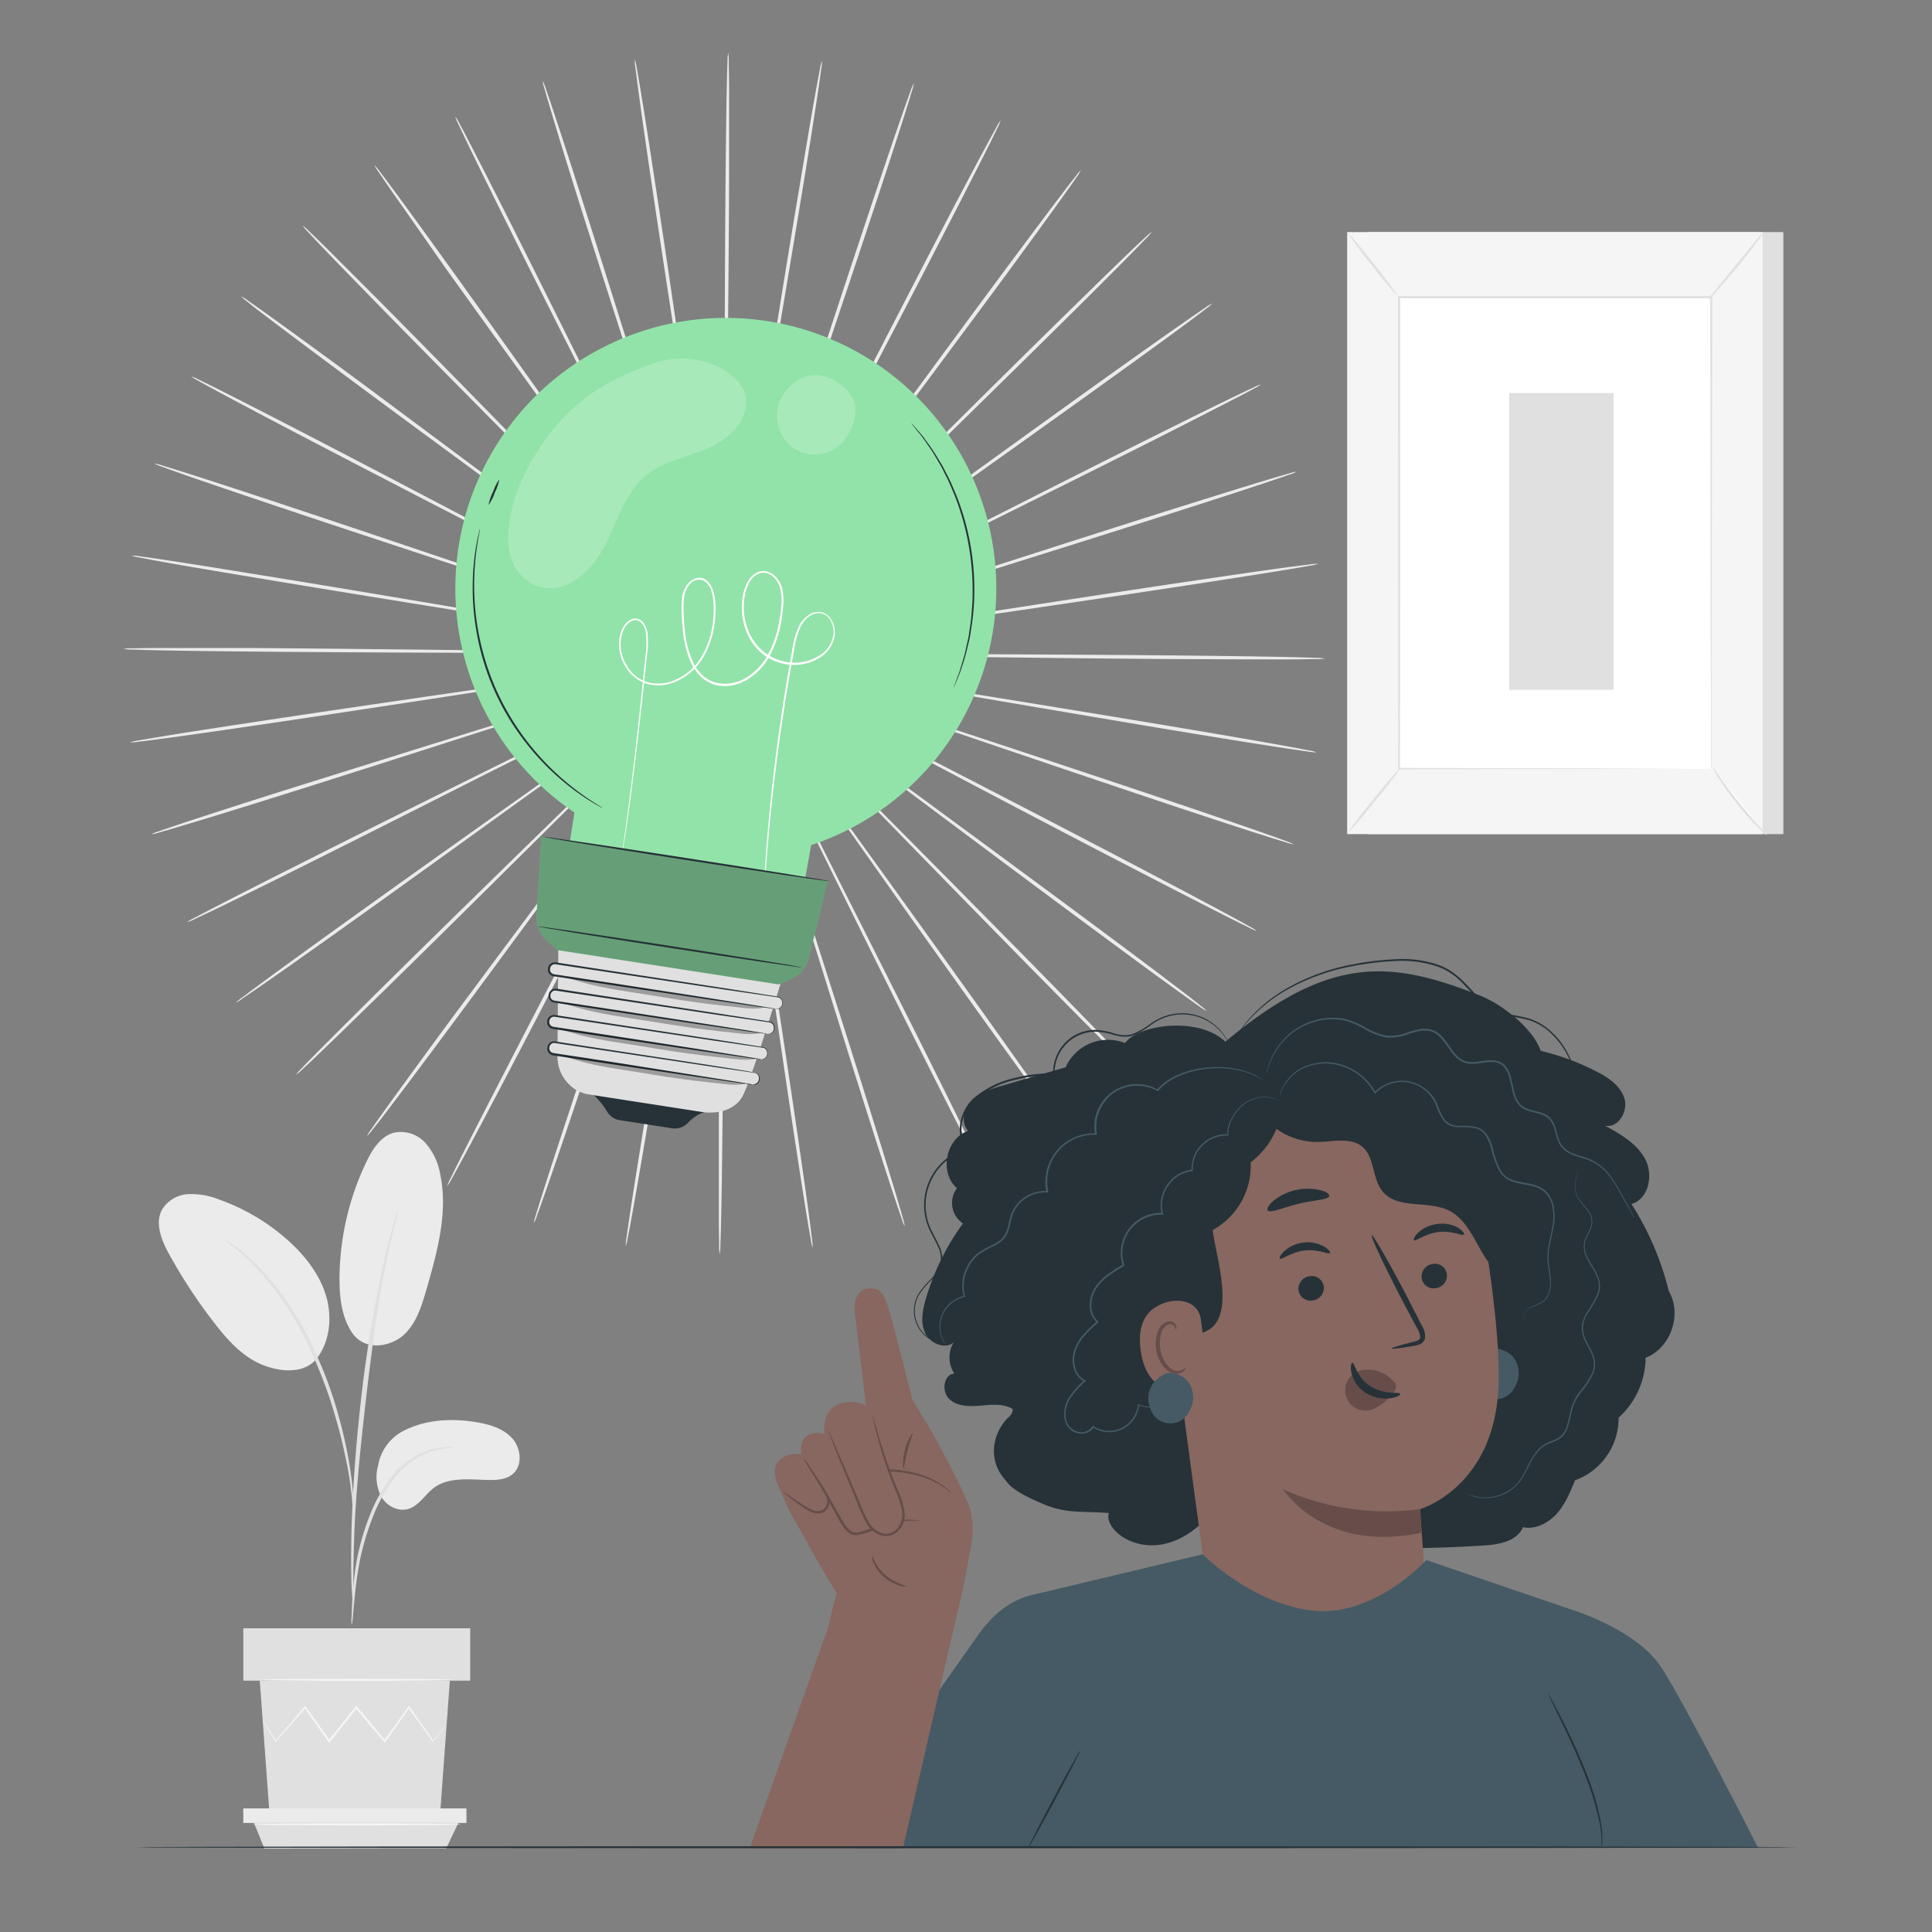 <svg xmlns="http://www.w3.org/2000/svg" viewBox="0 0 500 500"><rect x="0" y="0" width="500" height="500" fill="#808080" stroke="none"/><g id="freepik--background-complete--inject-4"><path d="M231.71,169.75l-78.62-1.05-23.83-.2H121.1l-.58,0a2.39,2.39,0,0,0,.58,0l1.68.05,6.48.11,23.83.21,78.62.35c30.69.11,58.48.25,78.59.48,10.06.11,18.2.23,23.83.36,2.81.07,5,.13,6.47.19a13.4,13.4,0,0,1,2.26.18,10.75,10.75,0,0,1-2.26.14c-1.48,0-3.67.07-6.48.08-5.63,0-13.77,0-23.83-.06C290.18,170.53,262.39,170.18,231.71,169.75Z" style="fill:#ebebeb"></path><path d="M231.07,176.68l-77.5-13.26-23.51-3.91-6.39-1-1.67-.24-.57-.06a4,4,0,0,0,.56.13l1.65.31,6.39,1.11,23.5,3.92,77.62,12.55c30.29,4.87,57.72,9.33,77.56,12.68,9.92,1.67,17.94,3.06,23.48,4.06,2.76.5,4.91.91,6.36,1.2a13.14,13.14,0,0,1,2.21.53,11.53,11.53,0,0,1-2.26-.21c-1.47-.19-3.63-.5-6.41-.93-5.56-.84-13.6-2.12-23.53-3.75C288.71,186.54,261.31,181.88,231.07,176.68Z" style="fill:#ebebeb"></path><path d="M229.35,183.42l-74.44-25.31-22.6-7.55-6.16-2-1.6-.5a4.16,4.16,0,0,0-.56-.15l.53.22,1.59.56,6.13,2.11,22.59,7.57L229.5,183c29.15,9.59,55.54,18.31,74.6,24.74,9.53,3.21,17.24,5.85,22.55,7.71,2.65.93,4.71,1.67,6.1,2.19a13.06,13.06,0,0,1,2.09.87,11.94,11.94,0,0,1-2.2-.56c-1.42-.42-3.51-1.07-6.19-1.93-5.36-1.7-13.09-4.24-22.64-7.41C284.72,202.24,258.4,193.32,229.35,183.42Z" style="fill:#ebebeb"></path><path d="M226.6,189.8l-69.54-36.7-21.12-11-5.77-3-1.51-.75a3.9,3.9,0,0,0-.52-.24,2.05,2.05,0,0,0,.49.3l1.48.81,5.72,3,21.12,11,69.86,36.07c27.28,14.05,52,26.82,69.78,36.17,8.91,4.67,16.1,8.48,21.05,11.16,2.48,1.33,4.39,2.39,5.68,3.12a12,12,0,0,1,1.93,1.18,11.57,11.57,0,0,1-2.08-.9c-1.33-.64-3.29-1.61-5.8-2.88-5-2.53-12.27-6.25-21.2-10.88C278.32,217.09,253.73,204.14,226.6,189.8Z" style="fill:#ebebeb"></path><path d="M222.88,195.67l-62.94-47.12-19.15-14.18-5.23-3.82-1.38-1a2.71,2.71,0,0,0-.48-.31,4.9,4.9,0,0,0,.44.37l1.34,1,5.17,3.9,19.14,14.19,63.37,46.54c24.75,18.15,47.13,34.62,63.26,46.63,8.07,6,14.58,10.9,19.05,14.32,2.24,1.71,4,3.05,5.12,4a12.49,12.49,0,0,1,1.72,1.47,11.28,11.28,0,0,1-1.91-1.21c-1.22-.84-3-2.11-5.29-3.75-4.56-3.29-11.13-8.09-19.23-14.07C269.7,230.71,247.43,214.07,222.88,195.67Z" style="fill:#ebebeb"></path><path d="M218.29,200.88l-54.85-56.33c-7-7.16-12.75-13-16.7-17L142.16,123,141,121.8l-.43-.39a3.08,3.08,0,0,0,.38.44l1.15,1.22,4.51,4.66,16.69,17,55.36,55.83c21.63,21.77,41.18,41.52,55.25,55.9,7,7.19,12.7,13,16.58,17.11,1.95,2,3.45,3.62,4.45,4.71a11.67,11.67,0,0,1,1.47,1.73,11.56,11.56,0,0,1-1.7-1.5c-1.08-1-2.64-2.55-4.64-4.53-4-4-9.75-9.72-16.81-16.88C259.09,242.78,239.68,222.89,218.29,200.88Z" style="fill:#ebebeb"></path><path d="M213,205.32l-45.42-64.17-13.86-19.38-3.81-5.25-1-1.35a3.11,3.11,0,0,0-.36-.44,4.92,4.92,0,0,0,.31.48l.95,1.39,3.73,5.3c3.28,4.6,8,11.22,13.84,19.39,11.79,16.33,28,38.87,46,63.76s34.21,47.43,45.87,63.82c5.83,8.2,10.52,14.85,13.73,19.48,1.6,2.31,2.83,4.11,3.65,5.35a12.82,12.82,0,0,1,1.19,1.93,11.22,11.22,0,0,1-1.45-1.75c-.9-1.17-2.21-2.92-3.88-5.19-3.33-4.53-8.11-11.12-14-19.29C246.73,253.06,230.66,230.39,213,205.32Z" style="fill:#ebebeb"></path><path d="M207,208.88l-34.83-70.49c-4.49-9-8.13-16.26-10.66-21.31l-2.94-5.78c-.34-.64-.6-1.13-.78-1.49a4.63,4.63,0,0,0-.29-.5,3.49,3.49,0,0,0,.23.53l.72,1.53,2.85,5.81c2.52,5.06,6.16,12.33,10.64,21.32,9.09,18,21.62,42.77,35.47,70.17s26.39,52.19,35.34,70.2c4.48,9,8.07,16.32,10.51,21.38,1.22,2.54,2.16,4.51,2.78,5.86a12.42,12.42,0,0,1,.86,2.09,10.85,10.85,0,0,1-1.15-1.94c-.71-1.31-1.73-3.24-3-5.74-2.59-5-6.28-12.25-10.8-21.24C232.88,261.3,220.55,236.4,207,208.88Z" style="fill:#ebebeb"></path><path d="M200.53,211.45l-23.31-75.09-7.17-22.73c-.86-2.66-1.53-4.73-2-6.16-.23-.69-.41-1.21-.54-1.59a3.85,3.85,0,0,0-.2-.54,3.11,3.11,0,0,0,.14.56l.47,1.61,1.9,6.2c1.7,5.38,4.14,13.14,7.16,22.72,6.14,19.18,14.62,45.64,24,74.88S218.81,267,224.82,286.2c3,9.6,5.4,17.38,7,22.77.8,2.69,1.42,4.79,1.81,6.22a11.93,11.93,0,0,1,.53,2.2,11.27,11.27,0,0,1-.84-2.11c-.49-1.39-1.19-3.46-2.08-6.13-1.77-5.34-4.27-13.09-7.31-22.68C217.85,267.3,209.6,240.77,200.53,211.45Z" style="fill:#ebebeb"></path><path d="M193.75,213c-4.38-30.39-8.33-57.89-11.2-77.82-1.48-9.94-2.68-18-3.51-23.57-.44-2.76-.77-4.91-1-6.4-.12-.71-.22-1.26-.28-1.66a4.41,4.41,0,0,0-.12-.56,2.24,2.24,0,0,0,.05.57l.21,1.67c.21,1.49.51,3.65.9,6.42.83,5.58,2,13.63,3.49,23.57,3.06,19.9,7.26,47.37,11.91,77.72s8.86,57.8,11.77,77.7c1.46,10,2.6,18,3.35,23.59.37,2.79.65,5,.82,6.43a13.11,13.11,0,0,1,.17,2.26,10.6,10.6,0,0,1-.49-2.21c-.27-1.46-.64-3.61-1.09-6.39-.91-5.55-2.16-13.6-3.66-23.54C202.07,270.85,198.09,243.35,193.75,213Z" style="fill:#ebebeb"></path><path d="M186.81,213.42c.39-30.7.74-58.48,1-78.62.08-10.05.14-18.18.19-23.83V104.5c0-.73,0-1.29,0-1.69a4.09,4.09,0,0,0,0-.57,3.09,3.09,0,0,0,0,.57c0,.4,0,1,0,1.68,0,1.51-.06,3.68-.1,6.48-.05,5.65-.12,13.78-.2,23.83-.08,20.14-.18,47.92-.3,78.62s-.22,58.48-.43,78.6c-.1,10.05-.22,18.19-.35,23.82-.06,2.81-.13,5-.19,6.48a11,11,0,0,1-.18,2.25,12.71,12.71,0,0,1-.14-2.26c0-1.48-.06-3.66-.08-6.48,0-5.62,0-13.76,0-23.82C186.06,271.89,186.39,244.1,186.81,213.42Z" style="fill:#ebebeb"></path><path d="M179.88,212.79c5.16-30.27,9.83-57.66,13.21-77.51L197,111.77c.44-2.76.78-4.91,1-6.4.11-.72.19-1.27.24-1.67a4,4,0,0,0,.06-.57,5.41,5.41,0,0,0-.13.56c-.07.4-.17,1-.3,1.66-.26,1.48-.63,3.63-1.11,6.38-.93,5.57-2.26,13.6-3.91,23.51l-12.5,77.62c-4.86,30.3-9.3,57.73-12.63,77.57-1.67,9.92-3.05,17.95-4.05,23.48-.5,2.77-.9,4.92-1.2,6.37a12.36,12.36,0,0,1-.52,2.2,10.56,10.56,0,0,1,.21-2.25c.19-1.47.5-3.63.92-6.41.84-5.57,2.12-13.61,3.74-23.54C170.06,270.43,174.7,243,179.88,212.79Z" style="fill:#ebebeb"></path><path d="M173.14,211.08C183,182,191.93,155.69,198.4,136.62L205.94,114c.86-2.66,1.54-4.73,2-6.16.22-.69.38-1.22.5-1.6a4.16,4.16,0,0,0,.15-.56,4.77,4.77,0,0,0-.21.53q-.21.57-.57,1.59c-.49,1.42-1.19,3.48-2.1,6.13-1.79,5.35-4.37,13.07-7.56,22.59-6.29,19.13-15,45.53-24.57,74.69s-18.27,55.55-24.68,74.62c-3.21,9.53-5.84,17.24-7.7,22.55-.93,2.65-1.67,4.71-2.19,6.1a10.33,10.33,0,0,1-.87,2.09,12.16,12.16,0,0,1,.56-2.2c.43-1.42,1.07-3.5,1.93-6.18,1.7-5.37,4.23-13.11,7.39-22.65C154.36,266.45,163.26,240.13,173.14,211.08Z" style="fill:#ebebeb"></path><path d="M166.76,208.33c14.31-27.17,27.26-51.75,36.65-69.56l11-21.14,3-5.77q.48-1,.75-1.5a4.1,4.1,0,0,0,.23-.53,3.44,3.44,0,0,0-.3.49c-.19.35-.46.84-.8,1.48l-3,5.72c-2.61,5-6.38,12.22-11,21.13l-36,69.89c-14,27.29-26.79,52-36.13,69.8-4.66,8.91-8.47,16.1-11.14,21.06-1.34,2.47-2.39,4.39-3.12,5.68a12.06,12.06,0,0,1-1.19,1.93,12.26,12.26,0,0,1,.91-2.08c.64-1.34,1.6-3.3,2.87-5.81,2.53-5,6.24-12.27,10.87-21.2C139.5,260.06,152.43,235.46,166.76,208.33Z" style="fill:#ebebeb"></path><path d="M160.89,204.61l47.07-63,14.18-19.16,3.81-5.23,1-1.38a3.77,3.77,0,0,0,.31-.48,3.51,3.51,0,0,0-.37.44c-.24.32-.59.76-1,1.33-.9,1.21-2.21,3-3.89,5.18l-14.19,19.15-46.5,63.4c-18.13,24.76-34.58,47.15-46.59,63.29-6,8.07-10.89,14.58-14.3,19.06-1.71,2.23-3.05,4-4,5.12a12.49,12.49,0,0,1-1.47,1.72,11.28,11.28,0,0,1,1.21-1.91c.84-1.22,2.11-3,3.75-5.29,3.28-4.57,8.08-11.14,14-19.24C125.88,251.45,142.5,229.18,160.89,204.61Z" style="fill:#ebebeb"></path><path d="M155.67,200,212,145.14l17-16.72,4.59-4.58,1.17-1.2a3.24,3.24,0,0,0,.39-.43,2.78,2.78,0,0,0-.43.38c-.3.27-.7.66-1.23,1.16l-4.65,4.5-17,16.71L156,200.36c-21.76,21.63-41.49,41.2-55.87,55.27-7.18,7-13,12.71-17.09,16.6-2,1.95-3.62,3.45-4.71,4.45a12.34,12.34,0,0,1-1.73,1.47,11.56,11.56,0,0,1,1.5-1.7c1-1.08,2.55-2.64,4.52-4.64,4-4,9.72-9.75,16.88-16.82C113.8,240.85,133.68,221.43,155.67,200Z" style="fill:#ebebeb"></path><path d="M151.22,194.68l64.15-45.46,19.38-13.87,5.23-3.81,1.36-1a3.11,3.11,0,0,0,.44-.36,3,3,0,0,0-.49.31l-1.38,1-5.3,3.73L215.23,149l-63.74,46c-24.86,18-47.4,34.25-63.78,45.92-8.2,5.83-14.85,10.53-19.47,13.74-2.31,1.6-4.11,2.83-5.35,3.65A12.82,12.82,0,0,1,61,259.56a11.38,11.38,0,0,1,1.74-1.45c1.18-.9,2.93-2.21,5.19-3.88,4.53-3.34,11.12-8.12,19.29-14C103.51,228.5,126.17,212.41,151.22,194.68Z" style="fill:#ebebeb"></path><path d="M147.67,188.72l70.47-34.87,21.3-10.68,5.77-2.94,1.49-.79a2.65,2.65,0,0,0,.5-.29,3.49,3.49,0,0,0-.53.23l-1.52.72L239.33,143,218,153.62l-70.15,35.51C120.51,203,95.7,215.55,77.69,224.51c-9,4.49-16.3,8.08-21.37,10.53-2.53,1.22-4.51,2.16-5.86,2.77a11.37,11.37,0,0,1-2.09.87,12.2,12.2,0,0,1,2-1.16c1.3-.7,3.23-1.72,5.73-3,5-2.59,12.25-6.28,21.24-10.8C95.26,214.65,120.15,202.31,147.67,188.72Z" style="fill:#ebebeb"></path><path d="M145.09,182.26l75.08-23.34,22.72-7.19,6.16-2,1.59-.54a4.56,4.56,0,0,0,.54-.21,3.11,3.11,0,0,0-.56.14l-1.61.47-6.2,1.91-22.72,7.17-74.86,24c-29.21,9.4-55.68,17.88-74.87,23.9-9.6,3-17.38,5.41-22.77,7-2.69.81-4.79,1.42-6.22,1.82a11.26,11.26,0,0,1-2.2.52,11.83,11.83,0,0,1,2.11-.83c1.39-.5,3.46-1.2,6.13-2.09,5.34-1.77,13.09-4.28,22.67-7.33C89.25,199.63,115.78,191.35,145.09,182.26Z" style="fill:#ebebeb"></path><path d="M143.56,175.48l77.82-11.24,23.56-3.53,6.4-1,1.66-.28a4.37,4.37,0,0,0,.57-.12,2.31,2.31,0,0,0-.58.05l-1.67.21-6.41.91L221.34,164l-77.71,11.95c-30.33,4.69-57.8,8.9-77.7,11.82-10,1.47-18,2.61-23.59,3.36-2.79.38-5,.66-6.43.82a12.63,12.63,0,0,1-2.25.18,10.92,10.92,0,0,1,2.21-.5c1.45-.27,3.61-.63,6.38-1.09,5.56-.91,13.6-2.16,23.55-3.67C85.69,183.85,113.19,179.85,143.56,175.48Z" style="fill:#ebebeb"></path><path d="M143.11,168.55l78.62.95,23.83.18H252l1.68,0,.58,0a3.29,3.29,0,0,0-.58,0l-1.68-.05-6.48-.09-23.83-.19L143.11,169c-30.69-.07-58.48-.18-78.59-.38-10.06-.1-18.2-.21-23.83-.33-2.81-.07-5-.13-6.48-.19a11,11,0,0,1-2.25-.18,12.84,12.84,0,0,1,2.26-.14c1.48,0,3.66-.07,6.48-.08,5.62,0,13.76,0,23.82,0C84.64,167.84,112.43,168.15,143.11,168.55Z" style="fill:#ebebeb"></path><path d="M143.74,161.62l77.52,13.16,23.51,3.88,6.4,1,1.66.24a4,4,0,0,0,.58.06,5.41,5.41,0,0,0-.56-.13l-1.66-.3-6.38-1.11-23.51-3.89-77.63-12.45c-30.31-4.84-57.74-9.26-77.58-12.58-9.93-1.66-18-3-23.49-4-2.77-.49-4.91-.9-6.37-1.19a12.69,12.69,0,0,1-2.2-.52,10.9,10.9,0,0,1,2.26.2c1.47.19,3.63.5,6.41.92,5.56.84,13.61,2.11,23.53,3.73C86.09,151.83,113.49,156.46,143.74,161.62Z" style="fill:#ebebeb"></path><path d="M145.45,154.88l74.47,25.21,22.61,7.52,6.16,2,1.61.51a3.94,3.94,0,0,0,.56.14l-.54-.21-1.58-.57-6.13-2.09L220,179.84l-74.7-24.52c-29.16-9.54-55.56-18.23-74.63-24.64-9.54-3.2-17.24-5.82-22.56-7.68-2.65-.93-4.71-1.66-6.1-2.18a12,12,0,0,1-2.09-.87,12.16,12.16,0,0,1,2.2.56c1.42.42,3.5,1.07,6.19,1.92,5.36,1.7,13.1,4.22,22.65,7.38C90.06,136.13,116.39,145,145.45,154.88Z" style="fill:#ebebeb"></path><path d="M148.19,148.5l69.59,36.61,21.14,11,5.77,2.94,1.51.75a3,3,0,0,0,.52.23,3,3,0,0,0-.49-.29l-1.48-.81-5.72-3-21.14-11-69.91-36c-27.3-14-52-26.76-69.82-36.08-8.92-4.66-16.11-8.47-21.07-11.14-2.47-1.33-4.39-2.38-5.68-3.11a11.47,11.47,0,0,1-1.93-1.19,13.05,13.05,0,0,1,2.08.9c1.33.64,3.29,1.61,5.81,2.87,5,2.53,12.27,6.24,21.2,10.86C96.44,121.27,121,134.19,148.19,148.5Z" style="fill:#ebebeb"></path><path d="M151.9,142.62l63,47,19.16,14.16,5.24,3.81c.59.42,1.05.74,1.37,1a4.22,4.22,0,0,0,.49.31,4.68,4.68,0,0,0-.44-.37l-1.34-1-5.18-3.89-19.15-14.17L151.63,143c-24.77-18.12-47.18-34.56-63.33-46.56-8.07-6-14.58-10.88-19.06-14.29-2.24-1.7-4-3-5.13-4a12.49,12.49,0,0,1-1.72-1.47,10.82,10.82,0,0,1,1.91,1.21c1.22.84,3,2.1,5.29,3.74,4.58,3.28,11.15,8.08,19.25,14C105.05,107.64,127.33,124.25,151.9,142.62Z" style="fill:#ebebeb"></path><path d="M156.49,137.4l54.92,56.26,16.73,17,4.58,4.58,1.2,1.18a3.52,3.52,0,0,0,.43.38,3.52,3.52,0,0,0-.38-.43l-1.16-1.22c-1-1.08-2.56-2.65-4.51-4.65l-16.71-17-55.43-55.77C134.5,116,114.93,96.25,100.84,81.89c-7-7.18-12.72-13-16.61-17.08-1.94-2-3.44-3.62-4.45-4.71a11.67,11.67,0,0,1-1.47-1.73,11.56,11.56,0,0,1,1.7,1.5c1.08,1,2.64,2.54,4.65,4.52,4,4,9.76,9.71,16.83,16.86C115.64,95.55,135.07,115.42,156.49,137.4Z" style="fill:#ebebeb"></path><path d="M161.82,133l45.51,64.12,13.88,19.37,3.81,5.23,1,1.35a2.56,2.56,0,0,0,.37.45,4.22,4.22,0,0,0-.31-.49l-1-1.39-3.73-5.29-13.87-19.37-46.08-63.71c-18-24.85-34.28-47.38-46-63.76C109.65,61.28,105,54.63,101.74,50c-1.61-2.31-2.84-4.12-3.66-5.35a12.82,12.82,0,0,1-1.19-1.93,11.38,11.38,0,0,1,1.45,1.74c.9,1.18,2.21,2.93,3.89,5.19,3.34,4.53,8.12,11.11,14,19.28C128,85.26,144.08,107.91,161.82,133Z" style="fill:#ebebeb"></path><path d="M167.79,129.39c13.63,27.51,26,52.4,34.92,70.45l10.68,21.29,3,5.77.79,1.49a3.59,3.59,0,0,0,.28.5,2.53,2.53,0,0,0-.22-.53l-.73-1.52L213.61,221c-2.53-5.05-6.18-12.32-10.68-21.31-9.1-18-21.67-42.74-35.56-70.12S140.93,77.45,132,59.44c-4.49-9-8.09-16.3-10.54-21.37-1.22-2.53-2.16-4.5-2.78-5.85a12.08,12.08,0,0,1-.87-2.09,11.17,11.17,0,0,1,1.16,1.94c.71,1.31,1.73,3.24,3,5.73,2.59,5,6.29,12.25,10.82,21.23C141.82,77,154.18,101.89,167.79,129.39Z" style="fill:#ebebeb"></path><path d="M174.24,126.81c9.14,29.31,17.4,55.84,23.4,75.06,3,9.58,5.49,17.33,7.2,22.72.87,2.66,1.54,4.73,2,6.16l.54,1.59a3.85,3.85,0,0,0,.2.54,2.28,2.28,0,0,0-.14-.56l-.47-1.61c-.44-1.44-1.09-3.52-1.91-6.2-1.7-5.38-4.16-13.13-7.19-22.71-6.17-19.17-14.68-45.62-24.08-74.85s-17.92-55.66-24-74.86c-3-9.59-5.42-17.37-7-22.76-.81-2.69-1.43-4.79-1.83-6.21a12.11,12.11,0,0,1-.53-2.21,10.81,10.81,0,0,1,.84,2.11c.5,1.39,1.2,3.46,2.09,6.13,1.78,5.34,4.29,13.09,7.34,22.67C156.84,71,165.13,97.51,174.24,126.81Z" style="fill:#ebebeb"></path><path d="M181,125.28c4.41,30.38,8.4,57.88,11.3,77.81,1.49,9.93,2.7,18,3.53,23.56.44,2.76.78,4.91,1,6.4.13.72.22,1.27.29,1.66a2.68,2.68,0,0,0,.12.56,4.92,4.92,0,0,0-.05-.57c-.05-.4-.13-.95-.22-1.67-.21-1.49-.52-3.64-.91-6.41-.83-5.59-2-13.63-3.52-23.57-3.08-19.9-7.32-47.36-12-77.7s-8.93-57.79-11.87-77.7c-1.47-9.95-2.62-18-3.37-23.58-.38-2.79-.66-5-.83-6.43a10.93,10.93,0,0,1-.17-2.26,12.88,12.88,0,0,1,.49,2.21c.27,1.46.64,3.61,1.1,6.39.91,5.55,2.17,13.59,3.68,23.54C172.62,67.41,176.63,94.91,181,125.28Z" style="fill:#ebebeb"></path><path d="M188,124.82c-.35,30.7-.67,58.49-.9,78.62-.07,10.05-.12,18.18-.16,23.83,0,2.8,0,5,0,6.48,0,.72,0,1.28,0,1.68a2.17,2.17,0,0,0,0,.58,4.36,4.36,0,0,0,0-.58c0-.4,0-1,.05-1.68,0-1.5.05-3.68.09-6.48,0-5.65.1-13.78.17-23.82.05-20.14.12-47.93.2-78.63s.15-58.48.33-78.59c.09-10.06.2-18.2.32-23.83.06-2.81.12-5,.18-6.47a11.14,11.14,0,0,1,.18-2.26,12.84,12.84,0,0,1,.14,2.26c0,1.48.07,3.66.09,6.48,0,5.62,0,13.77,0,23.82C188.63,66.35,188.33,94.14,188,124.82Z" style="fill:#ebebeb"></path><path d="M194.88,125.45c-5.12,30.27-9.75,57.67-13.11,77.52-1.63,9.92-2.94,17.94-3.86,23.52-.43,2.76-.77,4.91-1,6.4-.1.71-.18,1.27-.24,1.66a4,4,0,0,0-.06.58,3.34,3.34,0,0,0,.13-.56c.07-.4.17-.95.31-1.66.25-1.48.62-3.63,1.1-6.39.91-5.57,2.24-13.59,3.87-23.51,3.18-19.88,7.56-47.32,12.4-77.64S203.65,67.63,207,47.78c1.66-9.92,3-17.94,4-23.48.5-2.77.9-4.92,1.19-6.37a11,11,0,0,1,.53-2.2,12.56,12.56,0,0,1-.21,2.25c-.19,1.47-.5,3.63-.91,6.42-.84,5.56-2.1,13.6-3.72,23.53C204.63,67.79,200,95.19,194.88,125.45Z" style="fill:#ebebeb"></path><path d="M201.62,127.15c-9.82,29.09-18.71,55.41-25.16,74.49-3.16,9.54-5.73,17.25-7.51,22.61l-2,6.17c-.22.69-.38,1.22-.5,1.61a3.87,3.87,0,0,0-.15.55,3.73,3.73,0,0,0,.22-.53c.13-.38.32-.91.56-1.59.48-1.42,1.19-3.48,2.09-6.13,1.79-5.36,4.36-13.07,7.53-22.61,6.27-19.14,14.92-45.54,24.47-74.72s18.2-55.57,24.59-74.64c3.2-9.54,5.82-17.25,7.67-22.56.93-2.66,1.66-4.72,2.18-6.11a10.33,10.33,0,0,1,.87-2.09,11.94,11.94,0,0,1-.56,2.2c-.42,1.42-1.07,3.51-1.91,6.19-1.7,5.36-4.22,13.1-7.38,22.66C220.34,71.75,211.47,98.08,201.62,127.15Z" style="fill:#ebebeb"></path><path d="M208,129.89,171.45,199.5c-4.63,8.91-8.38,16.13-11,21.15l-2.94,5.77c-.33.65-.57,1.15-.75,1.51a3,3,0,0,0-.23.52,3,3,0,0,0,.29-.49l.81-1.48,3-5.73c2.6-5,6.36-12.22,11-21.14l35.93-69.93c14-27.31,26.72-52,36-69.85,4.66-8.91,8.46-16.11,11.13-21.07,1.33-2.48,2.38-4.39,3.1-5.69a12.06,12.06,0,0,1,1.19-1.93,11.22,11.22,0,0,1-.9,2.08c-.64,1.34-1.6,3.3-2.87,5.82-2.52,5-6.22,12.27-10.84,21.21C235.2,78.12,222.3,102.73,208,129.89Z" style="fill:#ebebeb"></path><path d="M213.89,133.6l-47,63c-6,8.09-10.79,14.63-14.15,19.18l-3.81,5.24-1,1.37a3.25,3.25,0,0,0-.31.48,3.51,3.51,0,0,0,.37-.44l1-1.33c.91-1.2,2.21-2.95,3.89-5.18l14.16-19.17,46.42-63.46C231.61,108.54,248,86.13,260,70c6-8.08,10.88-14.6,14.28-19.07,1.71-2.24,3-4,4-5.13A12.29,12.29,0,0,1,279.73,44,10.62,10.62,0,0,1,278.52,46c-.84,1.22-2.1,3-3.74,5.29-3.27,4.57-8.07,11.16-14,19.26C248.84,86.72,232.25,109,213.89,133.6Z" style="fill:#ebebeb"></path><path d="M219.11,138.18l-56.22,55-17,16.73-4.58,4.59-1.18,1.21a3.14,3.14,0,0,0-.38.42,3.87,3.87,0,0,0,.43-.37l1.23-1.16,4.64-4.52,17-16.72,55.73-55.47c21.73-21.67,41.44-41.26,55.8-55.35,7.17-7,13-12.73,17.07-16.62,2-1.95,3.62-3.45,4.71-4.45A11.2,11.2,0,0,1,298.09,60a13,13,0,0,1-1.5,1.7c-1,1.07-2.54,2.64-4.51,4.64-3.95,4-9.71,9.77-16.86,16.84C260.93,97.3,241.07,116.74,219.11,138.18Z" style="fill:#ebebeb"></path><path d="M223.56,143.51l-64.09,45.55L140.12,203l-5.24,3.82-1.35,1a3.11,3.11,0,0,0-.44.36,3.59,3.59,0,0,0,.48-.3l1.39-1,5.29-3.73,19.37-13.89,63.67-46.12c24.84-18,47.36-34.31,63.73-46,8.19-5.85,14.83-10.55,19.45-13.76,2.31-1.61,4.11-2.85,5.34-3.67a11.66,11.66,0,0,1,1.93-1.18A11.18,11.18,0,0,1,312,80c-1.17.91-2.92,2.22-5.18,3.89-4.53,3.35-11.11,8.14-19.27,14C271.23,109.64,248.59,125.76,223.56,143.51Z" style="fill:#ebebeb"></path><path d="M227.13,149.48l-70.43,35-21.29,10.7-5.76,3-1.49.79a2.27,2.27,0,0,0-.5.29,4.1,4.1,0,0,0,.53-.23l1.52-.73,5.81-2.86,21.3-10.68,70.1-35.61c27.35-13.92,52.14-26.48,70.13-35.47,9-4.49,16.3-8.1,21.37-10.55,2.53-1.23,4.5-2.17,5.85-2.78a11.37,11.37,0,0,1,2.09-.87,12.79,12.79,0,0,1-1.95,1.15c-1.3.71-3.23,1.74-5.72,3-5,2.59-12.25,6.29-21.23,10.83C279.51,123.48,254.62,135.85,227.13,149.48Z" style="fill:#ebebeb"></path><path d="M229.71,155.93l-75.05,23.44L132,186.59l-6.16,2-1.6.54a3.25,3.25,0,0,0-.53.21,4.55,4.55,0,0,0,.55-.14l1.62-.48,6.19-1.91,22.71-7.2,74.83-24.14c29.2-9.44,55.65-17.95,74.84-24,9.6-3,17.37-5.44,22.76-7.06,2.69-.81,4.79-1.43,6.22-1.83a11.93,11.93,0,0,1,2.2-.53,12.22,12.22,0,0,1-2.11.84c-1.39.5-3.46,1.2-6.13,2.09-5.34,1.78-13.08,4.3-22.66,7.36C285.53,138.49,259,146.8,229.71,155.93Z" style="fill:#ebebeb"></path><path d="M231.25,162.7l-77.8,11.35-23.56,3.55-6.4,1-1.66.28a4.37,4.37,0,0,0-.57.12,3.11,3.11,0,0,0,.58-.05l1.67-.22,6.41-.91,23.56-3.54,77.7-12.06c30.32-4.73,57.78-9,77.69-11.91,9.94-1.48,18-2.64,23.58-3.4,2.79-.37,4.95-.65,6.43-.82a11.51,11.51,0,0,1,2.25-.18,10.92,10.92,0,0,1-2.21.5c-1.45.27-3.61.64-6.38,1.1-5.55.91-13.6,2.18-23.54,3.7C289.11,154.27,261.62,158.3,231.25,162.7Z" style="fill:#ebebeb"></path><path d="M104.34,370.35c5.75-3,12.51-3.35,18.88-2.3,3.43.57,7,1.59,9.33,4.17s2.77,7.1.1,9.31c-1.59,1.31-3.82,1.51-5.88,1.49-5-.06-10.53-.94-14.52,2.06-2.27,1.72-3.79,4.57-6.51,5.41s-5.66-.75-7.07-3.15a11,11,0,0,1-.8-8.11A12.36,12.36,0,0,1,104.34,370.35Z" style="fill:#ebebeb"></path><path d="M91.19,345c3.51,5,10.33,3.35,13.5.29s4.5-7.5,5.72-11.73c2.78-9.67,5.58-19.81,3.52-29.65a16.51,16.51,0,0,0-3.79-8.07,8.62,8.62,0,0,0-8.16-2.71c-3.44.91-5.58,4.28-7.12,7.49a70.64,70.64,0,0,0-7,30.33c0,4.89.56,10,3.32,14.05" style="fill:#ebebeb"></path><path d="M81.54,352.14c3.82-4.52,4.54-11.12,2.84-16.79s-5.53-10.49-9.94-14.43a53.46,53.46,0,0,0-17.82-10.51,18.89,18.89,0,0,0-8-1.36,8.4,8.4,0,0,0-6.72,4.07c-1.87,3.57-.08,7.91,1.87,11.45a135.29,135.29,0,0,0,11.7,17.81c3.5,4.52,7.52,9,12.86,11s10.9,1.81,13.73-1.9" style="fill:#ebebeb"></path><path d="M91,420.6a11.46,11.46,0,0,0,.32-2.27c.16-1.66.36-3.75.6-6.22a89,89,0,0,1,1.4-9.13,70.44,70.44,0,0,1,3.32-10.76,39.78,39.78,0,0,1,5.5-9.75,20.46,20.46,0,0,1,7-5.78,19.42,19.42,0,0,1,5.85-1.82,10.56,10.56,0,0,0,2.27-.33,11.46,11.46,0,0,0-2.31,0,17.63,17.63,0,0,0-6.1,1.59,20.52,20.52,0,0,0-7.34,5.82,39.3,39.3,0,0,0-5.7,9.94,65.9,65.9,0,0,0-3.29,10.95,77.77,77.77,0,0,0-1.21,9.24c-.2,2.64-.27,4.78-.31,6.25A10.29,10.29,0,0,0,91,420.6Z" style="fill:#e0e0e0"></path><path d="M91.38,415.82a4.89,4.89,0,0,0,.06-1.06c0-.79,0-1.79,0-3,0-2.63,0-6.43.14-11.11.23-9.38,1-19.48,2.59-33.71,1.48-13.38,3.46-29,5.56-39.08.45-2.31.9-4.38,1.32-6.19s.75-3.39,1.09-4.66.52-2.17.71-2.94a4.41,4.41,0,0,0,.18-1,4.31,4.31,0,0,0-.37,1c-.23.76-.52,1.72-.87,2.9s-.79,2.81-1.25,4.62-1,3.88-1.46,6.18A341.8,341.8,0,0,0,93.23,364c-1.56,14.26-2.27,27.25-2.33,36.65-.06,4.7,0,8.51.16,11.14.08,1.22.14,2.22.19,3A3.83,3.83,0,0,0,91.38,415.82Z" style="fill:#e0e0e0"></path><path d="M91.44,390.77a20.09,20.09,0,0,0,0-3.16c-.12-2-.4-5-1-8.55a113.24,113.24,0,0,0-2.78-12.47,101.63,101.63,0,0,0-5.22-14.76A78.44,78.44,0,0,0,67.14,328a38,38,0,0,0-3.6-3.35c-.56-.47-1-.93-1.54-1.3l-1.4-1a20,20,0,0,0-2.66-1.7c-.15.21,3.77,2.51,8.72,7.78a82.67,82.67,0,0,1,14.93,23.76,116.33,116.33,0,0,1,5.24,14.61c1.37,4.59,2.28,8.8,3,12.35s1,6.46,1.25,8.47A20.88,20.88,0,0,0,91.44,390.77Z" style="fill:#e0e0e0"></path><polygon points="67.23 434.95 69.74 469.34 113.91 469.34 116.42 434.95 67.23 434.95" style="fill:#e0e0e0"></polygon><rect x="62.97" y="421.4" width="58.72" height="13.55" style="fill:#e0e0e0"></rect><polygon points="62.97 468.02 62.97 471.78 65.73 471.78 120.72 471.78 120.72 468.02 62.97 468.02" style="fill:#ebebeb"></polygon><polygon points="68.43 478.39 65.73 471.78 118.62 471.78 115.46 478.39 68.43 478.39" style="fill:#e0e0e0"></polygon><path d="M115.6,446.19a1.28,1.28,0,0,1-.21.32l-.65.87-2.58,3.29-.11.15-.11-.15-6.32-8.75H106c-1.88,2.67-4,5.63-6.22,8.82l-.2.27-.22-.26L92,442h.43l-.41.51-6.6,8.27-.22.28-.2-.29-6.23-8.81.36,0-7.67,8.73-.13.16-.11-.18c-1-1.69-1.81-3.05-2.4-4l-.61-1.07a1.62,1.62,0,0,1-.19-.39,2.29,2.29,0,0,1,.26.34l.68,1,2.52,4-.24,0,7.54-8.85.19-.22.18.24,6.28,8.77H85l6.58-8.29.41-.51.21-.26.21.26,7.36,8.8h-.41l6.29-8.76.18-.26.18.26,6.19,8.83h-.23l2.68-3.21.72-.83C115.5,446.27,115.59,446.18,115.6,446.19Z" style="fill:#f5f5f5"></path><path d="M117,434.73c0,.15-11.07.27-24.72.27s-24.72-.12-24.72-.27,11.07-.28,24.72-.28S117,434.58,117,434.73Z" style="fill:#f5f5f5"></path><path d="M119.27,472.15c0,.15-12,.27-26.86.27s-26.87-.12-26.87-.27,12-.28,26.87-.28S119.27,472,119.27,472.15Z" style="fill:#f5f5f5"></path><rect x="354.03" y="60.06" width="107.5" height="155.81" style="fill:#e0e0e0"></rect><rect x="348.65" y="60.06" width="107.5" height="155.81" style="fill:#f5f5f5"></rect><rect x="362" y="76.94" width="80.79" height="122.06" style="fill:#fff"></rect><path d="M442.79,199s0-.21,0-.6,0-1,0-1.73c0-1.53,0-3.78,0-6.7,0-5.85,0-14.37-.07-25.14,0-21.52-.08-52-.13-87.89l.27.26-80.78,0h0l.29-.29c0,46,0,88.5-.05,122.06l-.24-.24,58.8.13,16.25.06,4.26,0,1.48,0-1.43,0-4.22,0-16.19.06-58.95.12h-.23V199c0-33.56,0-76-.06-122.06v-.3h.3l80.78,0h.27v.27c-.06,36-.1,66.5-.14,88.07,0,10.74-.05,19.24-.07,25.08,0,2.89,0,5.12,0,6.64,0,.74,0,1.31,0,1.7S442.79,199,442.79,199Z" style="fill:#e0e0e0"></path><path d="M456.45,60.06a19.09,19.09,0,0,1-1.92,2.78c-1.25,1.67-3,4-5,6.4s-3.92,4.63-5.32,6.18a17.65,17.65,0,0,1-2.36,2.41,20.18,20.18,0,0,1,2.05-2.68L449,68.87l5.18-6.28A20,20,0,0,1,456.45,60.06Z" style="fill:#e0e0e0"></path><path d="M443.2,198.6a100.15,100.15,0,0,0,14.09,17.63" style="fill:#fff"></path><path d="M457.29,216.23a16.73,16.73,0,0,1-2.46-2.24,79,79,0,0,1-5.31-6,76.33,76.33,0,0,1-4.68-6.51,16.63,16.63,0,0,1-1.64-2.89,23.26,23.26,0,0,1,2,2.66c1.19,1.66,2.85,3.94,4.8,6.37s3.79,4.56,5.15,6.08A21.37,21.37,0,0,1,457.29,216.23Z" style="fill:#e0e0e0"></path><path d="M348.63,215.75l14.08-17.37" style="fill:#fff"></path><path d="M362.71,198.38a105.87,105.87,0,0,1-6.81,8.87,105.64,105.64,0,0,1-7.27,8.5,111.36,111.36,0,0,1,6.81-8.87A108.1,108.1,0,0,1,362.71,198.38Z" style="fill:#e0e0e0"></path><path d="M348.65,60.06a100.27,100.27,0,0,1,6.83,8.17,98.8,98.8,0,0,1,6.38,8.53A94.86,94.86,0,0,1,355,68.59,97.31,97.31,0,0,1,348.65,60.06Z" style="fill:#e0e0e0"></path><rect x="390.57" y="101.72" width="27.05" height="76.8" style="fill:#e0e0e0"></rect></g><g id="freepik--Character--inject-4"><path d="M317.12,269.6c-6.84-6.6-22.52-4.51-25.95.35a12,12,0,0,0-15.38,6.26L259.28,281c-2.82.81-5.76,1.7-7.83,3.77s-2.86,5.74-.9,7.92c-5.8,1.92-7.54,10.86-2.88,14.81a6.36,6.36,0,0,0,1.54,9.12A63.58,63.58,0,0,0,239.65,336c-.86,2.9-1.5,6.12-.26,8.88s5.09,4.47,7.42,2.54a7.47,7.47,0,0,0,.18,8.05c-2.83.25-3.38,4.69-1.3,6.62s5.26,1.94,8.09,1.69,5.89-.6,8.32.87a2.56,2.56,0,0,1-.8,1.85c-4.61,4.28-5.54,11.19-1.56,16l1,1.24c1.8,2.22,6,4.09,8.62,5.24,6.62,2.92,10.4,2,17.62,2.6-1.65,4.75,10.64,14.2,23.28,3.28,27,5.39,46.3,6.84,73.77,5.11,3.92-.25,8.6-1.09,10.11-4.72,3.23.64,6.56-1.06,8.76-3.52s3.47-5.57,4.71-8.63a17.09,17.09,0,0,0,11.28-16.19,21.16,21.16,0,0,0,7-15.53c6.46-2.45,9.54-11.25,6-17.19a74.88,74.88,0,0,0-9.67-22.59c4.43-1.27,5.72-7.44,3.6-11.53s-6.39-6.52-10.43-8.74c3.41.68,6.06-3.74,5-7.07s-4.22-5.46-7.31-7a63.21,63.21,0,0,0-14.34-5.3c-2-5.81-10-12.05-15.69-14.3-23-9.11-38.87-10.75-66,12" style="fill:#263238"></path><path d="M382.61,351.82a8.12,8.12,0,0,1,3-2.4h-.25a4,4,0,0,1,.68-.17,3.2,3.2,0,0,1,2.54.08h0a6,6,0,0,1,3.51,2.54,7.06,7.06,0,0,1-.18,7.32,5.4,5.4,0,0,1-10-1A6.67,6.67,0,0,1,382.61,351.82Z" style="fill:#455a64"></path><path d="M382.12,308.09c-2.79-15.27-15.22-32.93-30.35-29.49l-46.41,17.76a9.08,9.08,0,0,0-7,10.1l13.76,102.32a28.31,28.31,0,0,0,26.14,24.47h0a28.32,28.32,0,0,0,30.15-30.36c-.53-7.06-.91-12.37-.91-12.33s19.26-5.59,20.3-31.71C388.33,345.87,385.22,325,382.12,308.09Z" style="fill:#876760"></path><path d="M374.45,329.68a3.31,3.31,0,0,1-2.78,3.69,3.16,3.16,0,0,1-3.74-2.56,3.31,3.31,0,0,1,2.77-3.69A3.17,3.17,0,0,1,374.45,329.68Z" style="fill:#263238"></path><path d="M378.87,319.5c-.36.47-3.07-1.08-6.6-.65s-5.92,2.51-6.36,2.12c-.21-.17.12-1,1.15-2a9.06,9.06,0,0,1,5-2.22,8.74,8.74,0,0,1,5.32,1C378.59,318.55,379.05,319.28,378.87,319.5Z" style="fill:#263238"></path><path d="M342.59,332.86a3.31,3.31,0,0,1-2.78,3.69,3.16,3.16,0,0,1-3.74-2.56,3.31,3.31,0,0,1,2.77-3.69A3.17,3.17,0,0,1,342.59,332.86Z" style="fill:#263238"></path><path d="M344.18,324.27c-.36.48-3.07-1.07-6.6-.64s-5.92,2.51-6.36,2.12c-.21-.17.11-1,1.15-1.95a9.14,9.14,0,0,1,5-2.23,8.82,8.82,0,0,1,5.32,1.05C343.89,323.33,344.36,324.06,344.18,324.27Z" style="fill:#263238"></path><path d="M360.12,349c0-.2,2.12-.84,5.63-1.72.89-.2,1.72-.48,1.8-1.12a4.62,4.62,0,0,0-.92-2.6L363.14,337c-4.86-9.36-8.5-17.09-8.13-17.28s4.64,7.23,9.51,16.58c1.17,2.31,2.3,4.51,3.37,6.62a5.22,5.22,0,0,1,.89,3.49,2.26,2.26,0,0,1-1.33,1.49,5.91,5.91,0,0,1-1.5.4C362.38,348.91,360.16,349.19,360.12,349Z" style="fill:#263238"></path><path d="M367.52,390.56a65.71,65.71,0,0,1-35.41-5.09s10.42,16.62,35.79,11.18Z" style="fill:#664d49"></path><path d="M360.6,357.46a8.75,8.75,0,0,0-7.62-2.95,5.71,5.71,0,0,0-4.36,3.08,5.53,5.53,0,0,0,.77,5.71,5.45,5.45,0,0,0,6,1.38,13,13,0,0,0,4.83-3.84,4,4,0,0,0,1-1.45,1.83,1.83,0,0,0-.35-1.78" style="fill:#664d49"></path><path d="M350,352.67c.57-.1,1,3.73,4.65,6.07s7.64,1.43,7.73,2c.09.24-.82.86-2.54,1.11a9.62,9.62,0,0,1-6.44-1.42,8.43,8.43,0,0,1-3.64-5.12C349.42,353.68,349.74,352.68,350,352.67Z" style="fill:#263238"></path><path d="M344,309.53c-.24,1-3.82,1-7.91,2s-7.32,2.52-8,1.73c-.3-.39.18-1.36,1.42-2.45a14.19,14.19,0,0,1,12.1-2.81C343.26,308.39,344.11,309.05,344,309.53Z" style="fill:#263238"></path><path d="M376.18,307.47c-.52.88-3.06.33-6,.64s-5.35,1.18-6,.41c-.3-.38,0-1.23,1-2.12a8.76,8.76,0,0,1,9.68-.85C376,306.26,376.41,307,376.18,307.47Z" style="fill:#263238"></path><path d="M394.58,319.6a17.71,17.71,0,0,0-5.08-10.77c-1.63-1.5-3.63-2.59-5.1-4.25-3.18-3.59-3.15-8.9-4.72-13.43a19.51,19.51,0,0,0-13-12.19c-5-1.36-10.41-.73-15.11-2.8-3.48-1.53-6.25-4.43-9.81-5.75-6.94-2.58-14.47,1.44-20.53,5.68-.89,5.13,2.61,9.25,6,13.21A18.07,18.07,0,0,0,341,295.54c4-.06,8.66-1.31,11.7,1.35s2.43,8.2,5.12,11.47c3.86,4.69,11.66,2.23,17.11,4.9,4.21,2.06,6.26,6.76,8.6,10.82s6.17,8.19,10.82,7.63A52.79,52.79,0,0,0,394.58,319.6Z" style="fill:#263238"></path><path d="M331.94,284.52a91.47,91.47,0,0,0-34,8.74c-3.16,1.52-6.42,3.38-8.06,6.48-1.44,2.73-1.4,6-1.14,9.06.82,9.62,5.57,21.13,9.9,29.77l12.56,6.32c9.1-2.88,3.67-18.56,2.64-26.55a19,19,0,0,0,9.83-17.53A21,21,0,0,0,331.94,284.52Z" style="fill:#263238"></path><path d="M310.78,341.44c-.77-5.48-7.62-6.06-12.14-2.87-2.49,1.75-4.22,5-3.45,10.8,2,15.54,17.21,10.28,17.18,9.83C312.35,358.93,311.68,347.86,310.78,341.44Z" style="fill:#876760"></path><path d="M306.85,353.94c-.07,0-.24.23-.67.5a2.74,2.74,0,0,1-2,.3c-1.72-.38-3.45-2.81-3.89-5.6a9.14,9.14,0,0,1,.25-4,3.15,3.15,0,0,1,1.76-2.35,1.4,1.4,0,0,1,1.7.54c.26.4.2.73.29.74s.3-.3.09-.93a1.73,1.73,0,0,0-.74-.89,2.07,2.07,0,0,0-1.55-.2,3.86,3.86,0,0,0-2.51,2.78,9.36,9.36,0,0,0-.37,4.45c.51,3.12,2.5,5.84,4.83,6.19a2.89,2.89,0,0,0,2.42-.73C306.87,354.32,306.91,354,306.85,353.94Z" style="fill:#664d49"></path><path d="M298.38,358.07a8.12,8.12,0,0,1,3-2.4h-.24a5.54,5.54,0,0,1,.67-.18,3.2,3.2,0,0,1,2.54.09h0a6,6,0,0,1,3.5,2.53,7.06,7.06,0,0,1-.18,7.32,5.39,5.39,0,0,1-10-1A6.71,6.71,0,0,1,298.38,358.07Z" style="fill:#455a64"></path><path d="M305.6,360.63s0,.07,0,.21a2,2,0,0,1-.17.61,3.59,3.59,0,0,1-1.68,1.75,9.62,9.62,0,0,1-3.8,1.09,12.41,12.41,0,0,1-2.52,0,9.38,9.38,0,0,1-2.79-.62l.18-.11a7.79,7.79,0,0,1-12,5.84l.27-.07a3.27,3.27,0,0,1-1.95,1.52,4.48,4.48,0,0,1-2.54,0,4.13,4.13,0,0,1-2.16-1.5,5.49,5.49,0,0,1-1-2.51,8,8,0,0,1,1.32-5.33,23.2,23.2,0,0,1,3.82-4.31l.05.36a5.51,5.51,0,0,1-2.75-3.51,8.07,8.07,0,0,1,.11-4.64,12.46,12.46,0,0,1,2.44-4.09,38.44,38.44,0,0,1,3.47-3.4v.36a5.85,5.85,0,0,1-1.87-4.42,8.4,8.4,0,0,1,1.42-4.76c1.82-2.71,4.63-4.34,7.22-5.87l-.11.28a10.39,10.39,0,0,1,10.31-13.62l-.22.28a9,9,0,0,1,1.55-7.74,8.86,8.86,0,0,1,6.35-3.73l-.18.21a8.84,8.84,0,0,1,3-7.06,8.6,8.6,0,0,1,6.39-2.28l-.16.17a8.45,8.45,0,0,1,1-4.1,11.13,11.13,0,0,1,2.15-3,9,9,0,0,1,5.17-2.69l.58-.08h.56a6.3,6.3,0,0,1,1,0,9.57,9.57,0,0,1,1.52.31l.9.31a1.44,1.44,0,0,1,.3.12l-.31-.08-.91-.27A10.34,10.34,0,0,0,328,284a7.72,7.72,0,0,0-1,0h-.55l-.57.09a8.9,8.9,0,0,0-5,2.7,10.83,10.83,0,0,0-2.08,3,8.25,8.25,0,0,0-.92,3.95v.18h-.17a8.31,8.31,0,0,0-6.13,2.23,8.45,8.45,0,0,0-2.89,6.77l0,.2h-.2a8.46,8.46,0,0,0-6,3.58,8.58,8.58,0,0,0-1.47,7.38l.09.29h-.31a9.94,9.94,0,0,0-9.84,13l.06.18-.17.1c-2.58,1.53-5.33,3.14-7.06,5.72a8,8,0,0,0-1.34,4.5,5.38,5.38,0,0,0,1.71,4.06l.2.18-.2.17c-2.4,2.14-4.81,4.38-5.78,7.29a7.54,7.54,0,0,0-.11,4.36,5,5,0,0,0,2.51,3.24l.28.15-.23.21a23.57,23.57,0,0,0-3.76,4.22,7.58,7.58,0,0,0-1.27,5,4.2,4.2,0,0,0,2.84,3.69,3.44,3.44,0,0,0,4.05-1.29l.1-.18.16.11a7.59,7.59,0,0,0,7.92.17,7.69,7.69,0,0,0,3.62-5.72l0-.18.16.07a9.09,9.09,0,0,0,2.71.63,13.72,13.72,0,0,0,2.48,0,9.46,9.46,0,0,0,3.75-1,3.66,3.66,0,0,0,1.69-1.66C305.55,360.92,305.57,360.62,305.6,360.63Z" style="fill:#455a64"></path><path d="M244.94,348.27a5.53,5.53,0,0,1-.66-.89,8.18,8.18,0,0,1-1.05-3,7.9,7.9,0,0,1,.92-5,8.34,8.34,0,0,1,5.39-4l-.12.2a10.72,10.72,0,0,1,.85-7.81,10.56,10.56,0,0,1,2.81-3.47A25.11,25.11,0,0,1,257.2,322a8.59,8.59,0,0,0,2-1.36,5.36,5.36,0,0,0,1.28-2c.59-1.54.68-3.33,1.44-5a9.51,9.51,0,0,1,9.16-5.41l-.25.28a12.53,12.53,0,0,1,12.81-15.18l-.24.28A11,11,0,0,1,299.67,282l-.25,0a15.06,15.06,0,0,1,5.21-3.72,22.45,22.45,0,0,1,5.51-1.7,26.31,26.31,0,0,1,9.29-.05,18.56,18.56,0,0,1,5.67,1.88,10.51,10.51,0,0,1,1.33.83c.3.2.44.31.44.31s-.62-.4-1.83-1a19,19,0,0,0-5.65-1.76,26,26,0,0,0-9.2.14,22.23,22.23,0,0,0-5.41,1.71,14.62,14.62,0,0,0-5,3.65l-.11.13-.14-.09a10.92,10.92,0,0,0-10.86.22,10.79,10.79,0,0,0-4.8,10.86l.05.29h-.3a12.08,12.08,0,0,0-12.33,14.61l.07.31-.31,0a9,9,0,0,0-8.71,5.13c-.73,1.56-.83,3.34-1.44,5a5.68,5.68,0,0,1-1.4,2.17,8.9,8.9,0,0,1-2.05,1.43,24.67,24.67,0,0,0-4.07,2.26,10,10,0,0,0-2.73,3.33,10.41,10.41,0,0,0-.88,7.55l.05.16-.17,0a8.05,8.05,0,0,0-5.24,3.82,7.76,7.76,0,0,0-1,4.85,8.41,8.41,0,0,0,1,3C244.71,348,245,348.26,244.94,348.27Z" style="fill:#455a64"></path><path d="M394.47,341.63a1.6,1.6,0,0,1-.15-1.28,3.07,3.07,0,0,1,.82-1.36,5.47,5.47,0,0,1,1.86-1.11,9.19,9.19,0,0,0,2.36-1.19,4.89,4.89,0,0,0,1.57-2.63,9.36,9.36,0,0,0,.13-3.6c-.15-1.29-.45-2.64-.55-4.1-.25-2.95.79-6.05,1.31-9.36a13.18,13.18,0,0,0-.16-5.15,6.29,6.29,0,0,0-3.15-4.18c-1.66-.86-3.64-1-5.61-1.46a9.25,9.25,0,0,1-2.89-1.09,6.25,6.25,0,0,1-2.15-2.33,30.44,30.44,0,0,1-2.09-6,10.27,10.27,0,0,0-1.3-2.88A4.77,4.77,0,0,0,382,292a17.44,17.44,0,0,0-4.36-.27,7.11,7.11,0,0,1-2.22-.39,4.28,4.28,0,0,1-1.83-1.33,15.39,15.39,0,0,1-1.93-3.87,9.67,9.67,0,0,0-2.21-3.38,9.44,9.44,0,0,0-7-2.75,9.69,9.69,0,0,0-6.45,2.88l-.2.2-.13-.24a14.9,14.9,0,0,0-9.85-7.33,13.69,13.69,0,0,0-5.25-.07,12.49,12.49,0,0,0-4.2,1.51,11,11,0,0,0-4.25,4.52,11.94,11.94,0,0,0-.67,1.52l-.15.4c0,.09-.06.13-.07.13a1.31,1.31,0,0,1,0-.14l.12-.41a9.79,9.79,0,0,1,.62-1.56,11,11,0,0,1,4.24-4.67,12.56,12.56,0,0,1,4.27-1.58,14.06,14.06,0,0,1,5.37,0A15.26,15.26,0,0,1,356,282.69l-.33,0a10.1,10.1,0,0,1,6.72-3,9.88,9.88,0,0,1,7.38,2.87,10.09,10.09,0,0,1,2.32,3.52,15.09,15.09,0,0,0,1.86,3.75,4.56,4.56,0,0,0,3.71,1.54,17.14,17.14,0,0,1,4.48.3,5.24,5.24,0,0,1,2.7,2,11,11,0,0,1,1.36,3,30.89,30.89,0,0,0,2,5.93,5.88,5.88,0,0,0,2,2.17,9.08,9.08,0,0,0,2.74,1c1.92.44,3.94.59,5.71,1.51a5.92,5.92,0,0,1,2.19,1.9,7.72,7.72,0,0,1,1.16,2.57,13.39,13.39,0,0,1,.15,5.3c-.55,3.37-1.59,6.42-1.37,9.29.1,1.43.38,2.78.52,4.08a9.66,9.66,0,0,1-.17,3.7,5.07,5.07,0,0,1-1.69,2.75,9.37,9.37,0,0,1-2.43,1.19,5.15,5.15,0,0,0-1.83,1,3,3,0,0,0-.83,1.28A2.06,2.06,0,0,0,394.47,341.63Z" style="fill:#455a64"></path><path d="M423,315.25s-.07-.09-.18-.28l-.5-.84c-.43-.77-1.06-1.87-1.85-3.26s-1.74-3.19-3-5.11a13.84,13.84,0,0,0-5.63-5.22c-1.31-.59-2.8-.94-4.32-1.48a9.76,9.76,0,0,1-2.22-1.1,5.29,5.29,0,0,1-1.74-1.92c-.86-1.56-1-3.4-1.73-5a4.47,4.47,0,0,0-1.65-2,8.54,8.54,0,0,0-2.6-1,16.28,16.28,0,0,1-2.83-.85,5,5,0,0,1-2.3-2.06c-1.07-1.82-1.24-4-1.77-6a7.51,7.51,0,0,0-1.25-2.79,3.93,3.93,0,0,0-2.59-1.45c-2.08-.27-4.24.6-6.55.41a5.61,5.61,0,0,1-3.12-1.37A14.21,14.21,0,0,1,375,271.4a31.54,31.54,0,0,0-1.91-2.56,6.1,6.1,0,0,0-2.44-1.8c-1.92-.72-4-.1-5.89.48a13.93,13.93,0,0,1-5.89,1,16,16,0,0,1-5.33-2,26.15,26.15,0,0,0-4.77-2.22,16.19,16.19,0,0,0-9.28.38,17.16,17.16,0,0,0-6.6,4,19.21,19.21,0,0,0-3.46,4.76,22.7,22.7,0,0,0-1.38,3.47l-.29.93a1.72,1.72,0,0,1-.12.32,1.11,1.11,0,0,1,.07-.33c.06-.24.14-.55.25-.95a20.39,20.39,0,0,1,1.3-3.52,19,19,0,0,1,3.44-4.87,17.46,17.46,0,0,1,6.68-4.16,16.47,16.47,0,0,1,9.5-.44,26.81,26.81,0,0,1,4.86,2.23,15.67,15.67,0,0,0,5.18,1.9,13.34,13.34,0,0,0,5.7-.94,18.54,18.54,0,0,1,3-.75,6,6,0,0,1,5.82,2.19,28.77,28.77,0,0,1,1.94,2.6,14,14,0,0,0,2.07,2.46,5.08,5.08,0,0,0,2.85,1.26c2.15.19,4.3-.69,6.57-.41a4.38,4.38,0,0,1,2.89,1.63,7.89,7.89,0,0,1,1.33,3c.54,2,.71,4.15,1.71,5.84a4.63,4.63,0,0,0,2.09,1.88,16,16,0,0,0,2.76.84,8.75,8.75,0,0,1,2.72,1,4.92,4.92,0,0,1,1.81,2.21c.73,1.73.88,3.55,1.69,5a6.39,6.39,0,0,0,3.74,2.85c1.48.54,3,.9,4.33,1.52a14.08,14.08,0,0,1,5.71,5.38c1.27,1.95,2.17,3.74,3,5.17l1.78,3.3.45.87A1.78,1.78,0,0,1,423,315.25Z" style="fill:#455a64"></path><path d="M405.2,300.14l.28-.07a1.8,1.8,0,0,1,.85.12,3.34,3.34,0,0,1,1.75,2.65,8.07,8.07,0,0,1-.16,2.36,9.68,9.68,0,0,0-.21,2.73,6.08,6.08,0,0,0,1.31,2.8c.68.9,1.51,1.77,2.22,2.84a4.47,4.47,0,0,1,.67,3.9c-.4,1.36-1.28,2.55-1.65,3.93a5.82,5.82,0,0,0,.73,4.26c.72,1.39,1.69,2.71,2.4,4.25a7,7,0,0,1,.68,2.49,6.23,6.23,0,0,1-.4,2.63,30.17,30.17,0,0,1-2.64,4.66,7.22,7.22,0,0,0-1.29,5.07c.33,1.78,1.47,3.36,2.27,5.12a8,8,0,0,1,.79,2.83,6.34,6.34,0,0,1-.53,2.86,23.53,23.53,0,0,1-3,4.66,12.59,12.59,0,0,0-2.4,4.61,38.24,38.24,0,0,1-1.27,5,5.64,5.64,0,0,1-1.44,2.09,7.12,7.12,0,0,1-2.13,1.22,21.41,21.41,0,0,0-2.1.93,7.88,7.88,0,0,0-1.72,1.36,16.12,16.12,0,0,0-2.31,3.53c-.63,1.21-1.21,2.4-1.89,3.48a10.7,10.7,0,0,1-5.14,4.4,11.62,11.62,0,0,1-5.06.86,10.23,10.23,0,0,1-3.18-.68,8.44,8.44,0,0,1-1-.5,11.6,11.6,0,0,0,4.21,1,11.39,11.39,0,0,0,5-.92,10.48,10.48,0,0,0,5-4.33c.65-1.06,1.22-2.24,1.84-3.47a16.63,16.63,0,0,1,2.35-3.63,8.26,8.26,0,0,1,1.81-1.44,18.64,18.64,0,0,1,2.14-1,6.94,6.94,0,0,0,2-1.16,5.27,5.27,0,0,0,1.32-1.94,40.19,40.19,0,0,0,1.23-4.92,13,13,0,0,1,2.47-4.78,24,24,0,0,0,3-4.56,6,6,0,0,0,.49-2.65,7.75,7.75,0,0,0-.75-2.66c-.78-1.71-1.94-3.31-2.3-5.24a6,6,0,0,1,.17-2.86,11.4,11.4,0,0,1,1.18-2.52,30.85,30.85,0,0,0,2.61-4.59,5.87,5.87,0,0,0,.39-2.44,6.85,6.85,0,0,0-.64-2.34c-.68-1.49-1.64-2.81-2.37-4.23a6.29,6.29,0,0,1-.75-4.56c.42-1.48,1.31-2.65,1.69-3.94a4.11,4.11,0,0,0-.61-3.61c-.66-1-1.49-1.92-2.17-2.84a6.19,6.19,0,0,1-1.33-3,10,10,0,0,1,.24-2.8,7.87,7.87,0,0,0,.21-2.29,3.29,3.29,0,0,0-1.61-2.59A2,2,0,0,0,405.2,300.14Z" style="fill:#455a64"></path><path d="M245.29,347.74a6.44,6.44,0,0,1-1.24,0,8.6,8.6,0,0,1-3.39-1.17,8.38,8.38,0,0,1-3.63-4.36,8.78,8.78,0,0,1,.73-7.46,21.75,21.75,0,0,1,2.88-3.43,10.53,10.53,0,0,0,2.64-3.93,6.86,6.86,0,0,0-.61-4.94c-.72-1.63-1.75-3.19-2.46-5a15.34,15.34,0,0,1,10.08-20.34l-.12.37a7.63,7.63,0,0,1-1.6-3.31,9.75,9.75,0,0,1,0-3.73,11,11,0,0,1,1.31-3.54,12.57,12.57,0,0,1,2.45-2.94,24.2,24.2,0,0,1,10-4.91,36.88,36.88,0,0,1,10.46-1.24l-.23.24A11.11,11.11,0,0,1,278,268a11.31,11.31,0,0,1,5.41-1.46,18,18,0,0,1,5.22,1,10.38,10.38,0,0,0,2.44.37,6.29,6.29,0,0,0,2.33-.42,19.27,19.27,0,0,0,4-2.31,16.45,16.45,0,0,1,3.81-2.1,13.27,13.27,0,0,1,3.91-.82,13.14,13.14,0,0,1,6.61,1.28,13.69,13.69,0,0,1,4,3,13.34,13.34,0,0,1,1.84,2.57,7.37,7.37,0,0,1,.46,1s-.17-.33-.53-.94a13.61,13.61,0,0,0-5.91-5.42,13.39,13.39,0,0,0-10.31-.36,16.44,16.44,0,0,0-3.72,2.08,19.54,19.54,0,0,1-4,2.38,6.55,6.55,0,0,1-2.46.45,10.9,10.9,0,0,1-2.54-.37,18,18,0,0,0-5.12-.94,11,11,0,0,0-5.19,1.42,10.67,10.67,0,0,0-5.31,9.67v.25h-.25a36.19,36.19,0,0,0-10.32,1.23,23.78,23.78,0,0,0-9.76,4.81,12.26,12.26,0,0,0-2.36,2.83A10.35,10.35,0,0,0,249,290.5a9.16,9.16,0,0,0,0,3.54,7.22,7.22,0,0,0,1.5,3.11l.23.28-.35.1a14.93,14.93,0,0,0-9.82,19.74c.68,1.76,1.7,3.33,2.44,5a7.32,7.32,0,0,1,.6,5.21,10.78,10.78,0,0,1-2.75,4,21.89,21.89,0,0,0-2.86,3.37,8.55,8.55,0,0,0-.77,7.22,8.28,8.28,0,0,0,3.49,4.3,8.84,8.84,0,0,0,3.32,1.22C244.87,347.73,245.29,347.71,245.29,347.74Z" style="fill:#263238"></path><path d="M409.91,289a1.48,1.48,0,0,1-.07-.3q-.06-.33-.15-.87c-.13-.79-.32-1.91-.56-3.34s-.6-3.22-1.14-5.24a30.37,30.37,0,0,0-2.56-6.58,20.16,20.16,0,0,0-5.48-6.47,14.86,14.86,0,0,0-4.19-2.17,44.54,44.54,0,0,0-4.95-1,14.06,14.06,0,0,1-5.08-1.82,22.08,22.08,0,0,1-4.27-3.66c-1.32-1.37-2.59-2.83-4-4.12a16,16,0,0,0-4.94-3.11A28.29,28.29,0,0,0,361,248.72,72.09,72.09,0,0,0,350.22,250a55.58,55.58,0,0,0-17.28,6.22,39.58,39.58,0,0,0-9.67,7.75c-.48.55-.93,1-1.28,1.47s-.62.82-.86,1.14-.41.52-.54.7-.2.23-.2.23,0-.09.16-.26l.5-.72.83-1.18c.34-.45.78-.94,1.25-1.51a38.78,38.78,0,0,1,9.64-7.91,55.13,55.13,0,0,1,17.36-6.36A73,73,0,0,1,361,248.26a28.53,28.53,0,0,1,11.65,1.59,16.28,16.28,0,0,1,5.07,3.2c1.48,1.32,2.75,2.79,4.05,4.15a22.36,22.36,0,0,0,4.17,3.6,14,14,0,0,0,4.93,1.77,44.29,44.29,0,0,1,5,1.07,15.13,15.13,0,0,1,4.29,2.26,20.19,20.19,0,0,1,5.54,6.62,30.24,30.24,0,0,1,2.52,6.67c.53,2,.84,3.82,1.07,5.27s.38,2.6.48,3.37c0,.36.07.65.1.88S409.91,289,409.91,289Z" style="fill:#263238"></path><path d="M415.37,478.06l-2-50.45s-3.74-10.47-5-10.47l-39.24-13.4s-13.41,14.77-29.23,13.11-28.67-14.6-28.67-14.6l-43.68,10.43h0c-3.16.64-8.94,2.64-14.46,10.52-6.15,8.8-38.57,54.6-38.57,54.6" style="fill:#455a64"></path><path d="M407.57,416.85s16,5.1,22.16,14.36,25.26,47,25.26,47H413.18l-14.25-47.84Z" style="fill:#455a64"></path><path d="M414.5,477.9a11.41,11.41,0,0,1,0-1.67,30.5,30.5,0,0,0-.54-4.51,77,77,0,0,0-4.55-14.3c-2.2-5.45-4.53-10.24-6.21-13.71-.82-1.68-1.51-3.06-2-4.1l-.53-1.12a1.66,1.66,0,0,1-.16-.41,1.44,1.44,0,0,1,.24.37l.62,1.08c.53.94,1.27,2.31,2.15,4,1.76,3.43,4.14,8.21,6.36,13.68a70.19,70.19,0,0,1,4.43,14.42,25.87,25.87,0,0,1,.4,4.57c0,.54-.08,1-.1,1.24A1.78,1.78,0,0,1,414.5,477.9Z" style="fill:#263238"></path><path d="M213.53,427.24c-.9-.72,3-15,3-15s-10.35-16-10.62-21.21S210,375.24,210,375.24L239.7,368s9.55,16.81,11.45,22.76-3.27,26.13-3.27,26.13l-5,10.35S227.68,438.62,213.53,427.24Z" style="fill:#876760"></path><path d="M206,394.11a59.4,59.4,0,0,1-3.13-6.26c-1.88-4.23-4.19-8.38,0-10.75a5.75,5.75,0,0,1,4.48-.67s-.64-3.56,1.6-4.9a5.06,5.06,0,0,1,4.4-.37s-.7-5,2.52-7.15a8.19,8.19,0,0,1,8.23-.23s-2.56-22-2.78-23.17c-.81-4.28.86-8.06,5.34-7,1.64.39,2.56,2,4.48,9.2s5,19.4,5,19.4,5.21,8.6,7.68,13.27,7.33,15.29,7.74,18.11c1.05,7.28-3.44,16.91-3.44,16.91l-31.58,1.74S207.18,396.2,206,394.11Z" style="fill:#876760"></path><path d="M207.94,377.38a23.88,23.88,0,0,1,2.45,3.24l2.49,3.6a14.09,14.09,0,0,1,1.36,2.26,4.38,4.38,0,0,1,.37,2.85,2.9,2.9,0,0,1-2,2.22,4.08,4.08,0,0,1-2.83-.33,12.1,12.1,0,0,1-2.11-1.24c-.62-.42-1.19-.82-1.7-1.21-1-.76-1.82-1.41-2.36-1.87a4.06,4.06,0,0,1-.78-.78c.07-.07,1.32.88,3.42,2.3a28.76,28.76,0,0,0,3.78,2.27,3.58,3.58,0,0,0,2.38.28A2.32,2.32,0,0,0,214,389.2a3.8,3.8,0,0,0-.33-2.48,14.73,14.73,0,0,0-1.27-2.19L210,380.85A25.63,25.63,0,0,1,207.94,377.38Z" style="fill:#664d49"></path><path d="M233.84,380c-.17,0-.33-2.15.33-4.71s1.82-4.41,2-4.33-.71,2-1.33,4.48S234,380,233.84,380Z" style="fill:#664d49"></path><path d="M246.35,386.42a21.29,21.29,0,0,0-10.56-5.23,41.8,41.8,0,0,0-12-.44c-3.21.28-6.88,1.07-8.34,3.8s.31,6.42,3.16,8,6.37,1.68,9.67,1.39,6.64-.87,9.92-.38" style="fill:#876760"></path><path d="M238.17,393.6s-.89-.08-2.49-.06-3.9.28-6.76.61a31.17,31.17,0,0,1-4.74.19,13.57,13.57,0,0,1-5.32-1.27,7.85,7.85,0,0,1-4-4.36,5.59,5.59,0,0,1-.23-3.12,5.31,5.31,0,0,1,1.74-2.78,11.71,11.71,0,0,1,6.07-2.23,54.82,54.82,0,0,1,6-.35,31.92,31.92,0,0,1,10,1.45,20.4,20.4,0,0,1,6,3.08,12.75,12.75,0,0,1,1.38,1.19,2.62,2.62,0,0,1,.42.47c0,.05-.66-.57-1.95-1.46a21.57,21.57,0,0,0-6-2.86,32.51,32.51,0,0,0-9.89-1.29,58.48,58.48,0,0,0-5.91.38,11.11,11.11,0,0,0-5.71,2.09,4.64,4.64,0,0,0-1.54,2.44,5.09,5.09,0,0,0,.19,2.79,7.37,7.37,0,0,0,3.62,4.05,13.19,13.19,0,0,0,5.07,1.26,30.68,30.68,0,0,0,4.66-.12,57.39,57.39,0,0,1,6.81-.41,17.92,17.92,0,0,1,1.86.16A2.55,2.55,0,0,1,238.17,393.6Z" style="fill:#664d49"></path><path d="M208.17,377.72a173,173,0,0,1,9.06,15.14,9.41,9.41,0,0,0,3.17,3.91c1.2.7,4.17-.57,5.5-1l-9.12-19.71" style="fill:#876760"></path><path d="M216.78,376.06a9.83,9.83,0,0,1,.81,1.47l2,4.13c1.69,3.51,4,8.42,6.59,14l.14.31-.34.11a32.13,32.13,0,0,1-3.18,1,7.06,7.06,0,0,1-1.39.2,2.82,2.82,0,0,1-.75-.08,1.92,1.92,0,0,1-.69-.32,6.92,6.92,0,0,1-1.84-1.86c-.93-1.4-1.59-2.8-2.34-4.11-1.43-2.62-2.74-5-3.88-6.91s-2.1-3.52-2.76-4.59a12.54,12.54,0,0,1-1-1.7,10.44,10.44,0,0,1,1.22,1.57c.73,1,1.75,2.57,3,4.5s2.55,4.26,4,6.86c.76,1.29,1.45,2.72,2.35,4a6.14,6.14,0,0,0,1.67,1.7,2.88,2.88,0,0,0,2.29.1c1.08-.26,2.11-.66,3.13-1l-.19.42c-2.57-5.57-4.81-10.51-6.4-14.06l-1.83-4.21A8.21,8.21,0,0,1,216.78,376.06Z" style="fill:#664d49"></path><path d="M214.32,370.21l8.79,20.94a14.28,14.28,0,0,0,2.37,4.2,5.21,5.21,0,0,0,4.43,1.83c2.29-.32,3.79-2.63,3.9-4.83s-.8-4.3-1.64-6.35a127.13,127.13,0,0,1-6.31-19.6" style="fill:#876760"></path><path d="M225.86,366.4a2.83,2.83,0,0,1,.22.64l.52,1.85c.46,1.61,1.12,3.93,2.05,6.77s2.13,6.18,3.64,9.84a19.78,19.78,0,0,1,1.84,6,6.18,6.18,0,0,1-.66,3.32,5,5,0,0,1-2.65,2.46,4.63,4.63,0,0,1-3.69-.28,6.89,6.89,0,0,1-2.6-2.32,37,37,0,0,1-2.66-5.69l-4-9.74c-1.1-2.72-2-4.95-2.65-6.58l-.69-1.81a2.69,2.69,0,0,1-.2-.64,2.75,2.75,0,0,1,.32.6l.81,1.76,2.84,6.51,4.15,9.68a36.59,36.59,0,0,0,2.64,5.57,6.12,6.12,0,0,0,2.35,2.1,4,4,0,0,0,3.15.26,4.43,4.43,0,0,0,2.3-2.15,5.59,5.59,0,0,0,.6-3,19.2,19.2,0,0,0-1.76-5.81c-1.49-3.68-2.65-7.06-3.52-9.93s-1.47-5.21-1.85-6.83c-.18-.82-.32-1.45-.4-1.88A2.79,2.79,0,0,1,225.86,366.4Z" style="fill:#664d49"></path><path d="M215,419.31s-20.15,56.36-20.94,59.12h39.6l14.52-62.9Z" style="fill:#876760"></path><path d="M234.64,410.55a4,4,0,0,1-1.9-.24,10.63,10.63,0,0,1-4-2.19,10,10,0,0,1-2.65-3.6,3.49,3.49,0,0,1-.41-1.77c.19-.07.89,2.68,3.5,4.91S234.7,410.36,234.64,410.55Z" style="fill:#664d49"></path><path d="M279.56,453c.13.07-2.74,5.7-6.41,12.57s-6.73,12.39-6.86,12.32,2.74-5.69,6.41-12.57S279.43,453,279.56,453Z" style="fill:#263238"></path></g><g id="freepik--Table--inject-4"><path d="M465.07,478.06c0,.15-96.3.26-215.06.26s-215.08-.11-215.08-.26,96.28-.26,215.08-.26S465.07,477.92,465.07,478.06Z" style="fill:#263238"></path></g><g id="freepik--light-bulb--inject-4"><path d="M257,163.11a70,70,0,1,0-108.34,47.17c-1.28,8.19-2.72,17.44-2.72,17.44l60.59,9.45s1.89-9.73,3.39-18.45A70,70,0,0,0,257,163.11Z" style="fill:#92E3A9"></path><path d="M197.42,235.74s0-.3,0-.87.06-1.45.11-2.56c.1-2.25.29-5.57.59-9.84.61-8.53,1.69-20.88,3.91-36q.81-5.69,1.87-11.87.54-3.08,1.11-6.29a21.82,21.82,0,0,1,1.83-6.41,7.38,7.38,0,0,1,2.26-2.62,4.54,4.54,0,0,1,3.43-.85,4.21,4.21,0,0,1,2.79,2.25,6.58,6.58,0,0,1,.74,3.57,8.14,8.14,0,0,1-4,6,12.24,12.24,0,0,1-7.29,1.81,13.28,13.28,0,0,1-7.22-2.67A14,14,0,0,1,193,163a16.76,16.76,0,0,1-.88-8,12.19,12.19,0,0,1,1.17-4,5.8,5.8,0,0,1,3-3,3.77,3.77,0,0,1,2.18-.1,4.74,4.74,0,0,1,1.91,1,6.75,6.75,0,0,1,2.11,3.71,14.52,14.52,0,0,1,.21,4.26,40.7,40.7,0,0,1-.57,4.24,28.79,28.79,0,0,1-2.71,8.19,15.86,15.86,0,0,1-5.85,6.47,12.78,12.78,0,0,1-4.13,1.61,9.81,9.81,0,0,1-4.41-.16,9.24,9.24,0,0,1-3.78-2.23,12,12,0,0,1-2.47-3.57,26.37,26.37,0,0,1-2.05-8.26c-.16-1.4-.25-2.79-.3-4.18a25.52,25.52,0,0,1,.07-4.19,6.92,6.92,0,0,1,1.65-3.85,4.52,4.52,0,0,1,1.77-1.21,3,3,0,0,1,2.15,0,3.67,3.67,0,0,1,1.64,1.37,7.16,7.16,0,0,1,.88,1.88,13.73,13.73,0,0,1,.58,4c.12,5.31-1.17,10.69-4.31,14.79a15,15,0,0,1-5.94,4.61,11.2,11.2,0,0,1-7.27.65,9.74,9.74,0,0,1-5.63-4.28,11,11,0,0,1-1.8-6.64,9.2,9.2,0,0,1,.81-3.31,5.07,5.07,0,0,1,2.28-2.47,2.6,2.6,0,0,1,3.14.75,6.14,6.14,0,0,1,1.15,3,25.17,25.17,0,0,1-.24,6.16q-.31,3-.61,5.84c-1.6,15.21-3.13,27.5-4.33,36-.6,4.24-1.13,7.52-1.5,9.74-.19,1.1-.34,1.94-.44,2.53s-.17.85-.17.85,0-.29.11-.86.23-1.43.4-2.53c.34-2.23.83-5.51,1.4-9.75,1.15-8.48,2.62-20.77,4.18-36q.28-2.85.59-5.84a25,25,0,0,0,.22-6.06,5.68,5.68,0,0,0-1.07-2.82,2.2,2.2,0,0,0-2.67-.64,4.71,4.71,0,0,0-2.07,2.28,8.67,8.67,0,0,0-.76,3.15,10.62,10.62,0,0,0,1.74,6.38,9.23,9.23,0,0,0,5.38,4.09,10.8,10.8,0,0,0,7-.64,14.41,14.41,0,0,0,5.75-4.48c3-4,4.32-9.26,4.19-14.48a13.22,13.22,0,0,0-.55-3.87,4.41,4.41,0,0,0-2.24-2.94,3,3,0,0,0-3.37,1,6.36,6.36,0,0,0-1.52,3.59,23.3,23.3,0,0,0-.07,4.1c0,1.38.14,2.77.29,4.15a25.72,25.72,0,0,0,2,8.09,11.12,11.12,0,0,0,2.36,3.43,8.7,8.7,0,0,0,3.57,2.1,10.45,10.45,0,0,0,8.14-1.39,15.45,15.45,0,0,0,5.66-6.28,28.39,28.39,0,0,0,2.67-8c.46-2.77.93-5.62.36-8.3a6.22,6.22,0,0,0-1.94-3.44,3.57,3.57,0,0,0-3.6-.84,5.29,5.29,0,0,0-2.7,2.71,11.79,11.79,0,0,0-1.12,3.81,16.27,16.27,0,0,0,.85,7.78,13.45,13.45,0,0,0,4.44,6.18,12.79,12.79,0,0,0,7,2.59,12,12,0,0,0,7-1.73,7.75,7.75,0,0,0,3.79-5.69,6.22,6.22,0,0,0-.68-3.32,3.83,3.83,0,0,0-2.49-2,4.09,4.09,0,0,0-3.1.78,6.88,6.88,0,0,0-2.14,2.47,21.39,21.39,0,0,0-1.8,6.28c-.39,2.14-.76,4.23-1.13,6.29-.71,4.11-1.34,8.07-1.9,11.85-2.26,15.12-3.39,27.46-4.07,36-.33,4.27-.54,7.58-.68,9.83-.07,1.12-.12,2-.16,2.56S197.42,235.74,197.42,235.74Z" style="fill:#fff"></path><g id="freepik--2ggvdetif--inject-4"><path d="M153.31,283.06a21.23,21.23,0,0,1,3.79,4.58,4.57,4.57,0,0,0,3.3,2.26l13.54,2.1a4.62,4.62,0,0,0,4.1-1.42c1.22-1.32,3.27-2.78,5.19-2.88Z" style="fill:#263238"></path></g><path d="M144.51,243.1c0,.27-.19,21.9-.24,30.17a10.09,10.09,0,0,0,4.41,8.53,9.23,9.23,0,0,0,3.72,1.44L182,287.83s7.73,1.2,10.44-4.66c2.85-6.18,10.28-31,10.28-31Z" style="fill:#e0e0e0"></path><path d="M169.13,247.59h.16a1.49,1.49,0,0,1,1.49,1.49v52.19a1.48,1.48,0,0,1-1.48,1.48h-.16a1.48,1.48,0,0,1-1.48-1.48V249.07a1.49,1.49,0,0,1,1.49-1.49Z" transform="translate(-128.21 401.24) rotate(-81.38)" style="fill:#e0e0e0"></path><path d="M194.77,280.63a1.74,1.74,0,0,0,1.07-.31,1.51,1.51,0,0,0,.58-1.18,1.42,1.42,0,0,0-.88-1.43c-2.8-.47-7-1-12.07-1.78l-39.87-6a1.24,1.24,0,0,0-1.1.4,1.29,1.29,0,0,0-.28.53,2,2,0,0,0-.05.63,1.25,1.25,0,0,0,.69.93,7.59,7.59,0,0,0,1.34.26l5.6.85,10.58,1.62L178.29,278l12.07,1.91,3.28.54.85.16.28.07-.29,0-.86-.11-3.29-.45-12.09-1.75-17.93-2.66-10.59-1.59-5.6-.84-.71-.11a2.7,2.7,0,0,1-.77-.19,1.77,1.77,0,0,1-1-1.32,2.21,2.21,0,0,1,.06-.82,1.73,1.73,0,0,1,2-1.31l39.85,6.11c5.1.82,9.21,1.41,12.08,2a1.58,1.58,0,0,1,1,1.63,1.62,1.62,0,0,1-.67,1.24A1.35,1.35,0,0,1,194.77,280.63Z" style="fill:#263238"></path><path d="M170.16,239.82h.16a1.48,1.48,0,0,1,1.48,1.48v54.4a1.49,1.49,0,0,1-1.49,1.49h-.16a1.48,1.48,0,0,1-1.48-1.48v-54.4A1.49,1.49,0,0,1,170.16,239.82Z" transform="translate(-120.75 396.6) rotate(-81.38)" style="fill:#e0e0e0"></path><path d="M196.9,274.14a1.68,1.68,0,0,0,1.1-.34,1.54,1.54,0,0,0,.55-1.24,1.4,1.4,0,0,0-1-1.39L185,269.34l-41.42-6.2a1.22,1.22,0,0,0-1.13.43,1.2,1.2,0,0,0-.26.56,1.49,1.49,0,0,0,0,.66,1.24,1.24,0,0,0,.8.89c.4.1,1,.16,1.43.24l5.82.88,11,1.68,18.61,2.88,12.53,2,3.41.56.88.16a1.1,1.1,0,0,1,.3.08,2.33,2.33,0,0,1-.31,0l-.89-.1-3.42-.47-12.56-1.83L161.1,269l-11-1.66-5.81-.87c-.51-.09-.95-.12-1.52-.26a1.73,1.73,0,0,1-1.13-1.26,2.07,2.07,0,0,1,0-.86,1.65,1.65,0,0,1,.37-.79,1.72,1.72,0,0,1,1.6-.61L185,269c5.3.83,9.57,1.49,12.55,2a1.57,1.57,0,0,1,1.14,1.58,1.67,1.67,0,0,1-.64,1.32A1.33,1.33,0,0,1,196.9,274.14Z" style="fill:#263238"></path><path d="M171.19,232.46h.16a1.49,1.49,0,0,1,1.49,1.49v55.81a1.48,1.48,0,0,1-1.48,1.48h-.16a1.48,1.48,0,0,1-1.48-1.48V233.95A1.48,1.48,0,0,1,171.19,232.46Z" transform="translate(-113.29 391.96) rotate(-81.38)" style="fill:#e0e0e0"></path><path d="M198.63,267.58a1.64,1.64,0,0,0,1.12-.35,1.58,1.58,0,0,0,.53-1.28,1.4,1.4,0,0,0-1.14-1.36l-12.86-1.86-42.4-6.36a1.24,1.24,0,0,0-1.15.46,1.26,1.26,0,0,0-.26.59,1.46,1.46,0,0,0,0,.66,1.22,1.22,0,0,0,.87.86c.45.09,1,.16,1.49.24l5.95.9,11.26,1.72,19,2.94,12.83,2,3.49.58.9.16.31.07-.31,0-.92-.11-3.5-.48L181,265.1,162,262.26l-11.26-1.69-5.95-.89c-.52-.09-1-.14-1.55-.25a1.73,1.73,0,0,1-1.22-1.21,2,2,0,0,1,0-.88,1.78,1.78,0,0,1,.36-.82,1.75,1.75,0,0,1,1.63-.65l42.38,6.5,12.84,2a1.56,1.56,0,0,1,1.25,1.54,1.7,1.7,0,0,1-.61,1.37A1.34,1.34,0,0,1,198.63,267.58Z" style="fill:#263238"></path><path d="M172.22,224.67h.16a1.48,1.48,0,0,1,1.48,1.48v58.08a1.48,1.48,0,0,1-1.48,1.48h-.16a1.49,1.49,0,0,1-1.49-1.49V226.16a1.48,1.48,0,0,1,1.48-1.48Z" transform="translate(-105.82 387.32) rotate(-81.38)" style="fill:#e0e0e0"></path><path d="M200.78,261.09a1.52,1.52,0,0,0,1.65-1.73,1.4,1.4,0,0,0-1.31-1.28l-13.34-1.94-44-6.59a1.23,1.23,0,0,0-1.18.49,1.56,1.56,0,0,0-.19,1.31,1.29,1.29,0,0,0,1,.8l1.57.23,6.18.94,11.67,1.79,19.76,3.05,13.32,2.1,3.62.59.93.17.32.07a1,1,0,0,1-.32,0l-1-.12-3.63-.5-13.34-1.94-19.78-2.94-11.67-1.76-6.18-.93-1.58-.24a1.75,1.75,0,0,1-1.38-1.12,1.81,1.81,0,0,1-.08-.92,1.9,1.9,0,0,1,.33-.86,1.77,1.77,0,0,1,1.67-.69l44,6.73,13.32,2.1a1.58,1.58,0,0,1,1.43,1.47,1.73,1.73,0,0,1-.57,1.44,1.43,1.43,0,0,1-.9.34A.78.78,0,0,1,200.78,261.09Z" style="fill:#263238"></path><path d="M140.14,216.51c-.09.55-.88,13.68-1.28,20.43a8.09,8.09,0,0,0,2.7,6.53l2.72,2.42,57.24,8.88,3.28-1.46a8.14,8.14,0,0,0,4.57-5.49L214.18,228Z" style="fill:#92E3A9"></path><g style="opacity:0.3"><path d="M145.11,273c5.32,2.11,10.8,3.06,16.85,4,4.89.73,9.66,1.61,15,2.32,3.9.53,7.5.88,11.4,1.32,2,.22,4.2.05,4.66-.28Z"></path></g><g style="opacity:0.3"><path d="M144.1,266c5.75,2.17,11.66,3.2,18.19,4.18,5.27.8,10.42,1.73,16.15,2.51,4.2.57,8.09,1,12.3,1.45,2.12.25,4.52.11,5-.22Z"></path></g><g style="opacity:0.3"><path d="M145.13,259.36c5.75,2.17,11.66,3.2,18.19,4.18,5.27.8,10.41,1.73,16.15,2.51,4.2.57,8.09,1,12.29,1.45,2.13.25,4.52.11,5-.22Z"></path></g><g style="opacity:0.3"><path d="M146.15,252.75c5.75,2.17,11.66,3.2,18.19,4.18,5.27.8,10.42,1.73,16.15,2.51,4.21.57,8.09,1,12.3,1.45,2.12.25,4.52.11,5-.22Z"></path></g><path d="M155.93,209.12a6.06,6.06,0,0,1-.77-.4c-.48-.28-1.23-.66-2.13-1.24a61.1,61.1,0,0,1-7.36-5.33,64.15,64.15,0,0,1-9.38-9.68,64.18,64.18,0,0,1-13.14-30A65.45,65.45,0,0,1,122.4,149a61.25,61.25,0,0,1,1.07-9c.18-1,.41-1.86.54-2.41a7.49,7.49,0,0,1,.22-.83,4,4,0,0,1-.13.85c-.08.56-.28,1.37-.44,2.43a68.81,68.81,0,0,0-.9,9,66.7,66.7,0,0,0,5.49,29.08,67,67,0,0,0,17.65,23.75,69.15,69.15,0,0,0,7.23,5.44c.89.6,1.61,1,2.08,1.32A4.91,4.91,0,0,1,155.93,209.12Z" style="fill:#263238"></path><path d="M129.22,124.05a13.09,13.09,0,0,1-1.16,3.43,13.18,13.18,0,0,1-1.63,3.25,13,13,0,0,1,1.16-3.44A13.84,13.84,0,0,1,129.22,124.05Z" style="fill:#263238"></path><path d="M246.81,178a3.42,3.42,0,0,1,.22-.71c.18-.51.43-1.17.73-2l.55-1.44c.18-.53.33-1.12.52-1.75.36-1.26.86-2.67,1.17-4.29.17-.81.36-1.65.56-2.53s.28-1.81.44-2.77c.34-1.91.45-4,.63-6.15a67.54,67.54,0,0,0-4.43-27.8c-.85-2-1.59-3.94-2.52-5.65-.44-.86-.82-1.72-1.27-2.49l-1.32-2.23c-.8-1.45-1.71-2.63-2.44-3.72-.38-.54-.71-1-1.05-1.5l-1-1.2c-.55-.69-1-1.25-1.32-1.67a4.93,4.93,0,0,1-.43-.6,3.39,3.39,0,0,1,.51.53l1.4,1.62c.3.35.63.75,1,1.17s.69,1,1.08,1.48a43.6,43.6,0,0,1,2.51,3.7c.44.71.89,1.45,1.36,2.23s.85,1.63,1.31,2.49c.94,1.71,1.71,3.66,2.57,5.68a66,66,0,0,1,4.46,28,62,62,0,0,1-.68,6.19c-.17,1-.27,1.9-.47,2.79l-.6,2.53a41.58,41.58,0,0,1-1.24,4.3c-.2.62-.37,1.21-.57,1.74l-.58,1.43c-.34.82-.62,1.47-.83,2A6.52,6.52,0,0,1,246.81,178Z" style="fill:#263238"></path><g style="opacity:0.2"><path d="M192.88,102.25c-.75-3.09-3.63-5.71-7.27-7.44A22,22,0,0,0,169,94.09c-16,5.52-25.9,13.65-33.69,29.59-2.64,5.39-5,14.63-3.05,20.62a11.35,11.35,0,0,0,5.86,7c7.45,3.48,14.83-3.14,18.38-10,3.3-6.4,5.3-13.9,10.92-18.42,4.63-3.71,10.83-4.65,16.25-7.06S194.27,108,192.88,102.25Z" style="fill:#fff"></path></g><g style="opacity:0.2"><path d="M221,103.87c-1.86-4.82-8-7.65-12-6.54a11.41,11.41,0,0,0-7.3,6.77,10.44,10.44,0,0,0,2.92,11.3,9.88,9.88,0,0,0,11.56.68C219.66,113.75,222.51,107.74,221,103.87Z" style="fill:#fff"></path></g><path d="M140.14,216.51c-.09.55-.88,13.68-1.28,20.43a8.09,8.09,0,0,0,2.7,6.53l2.72,2.42,57.24,8.88,3.28-1.46a8.14,8.14,0,0,0,4.57-5.49L214.18,228Z" style="opacity:0.3"></path><path d="M214.62,228.06c0,.14-16.64-2.32-37.11-5.5s-37.06-5.86-37-6,16.64,2.32,37.12,5.5S214.64,227.92,214.62,228.06Z" style="fill:#263238"></path><path d="M207.54,250.36c0,.14-15.35-2.13-34.23-5.06s-34.18-5.41-34.16-5.55,15.34,2.12,34.23,5.05S207.56,250.22,207.54,250.36Z" style="fill:#263238"></path></g></svg>